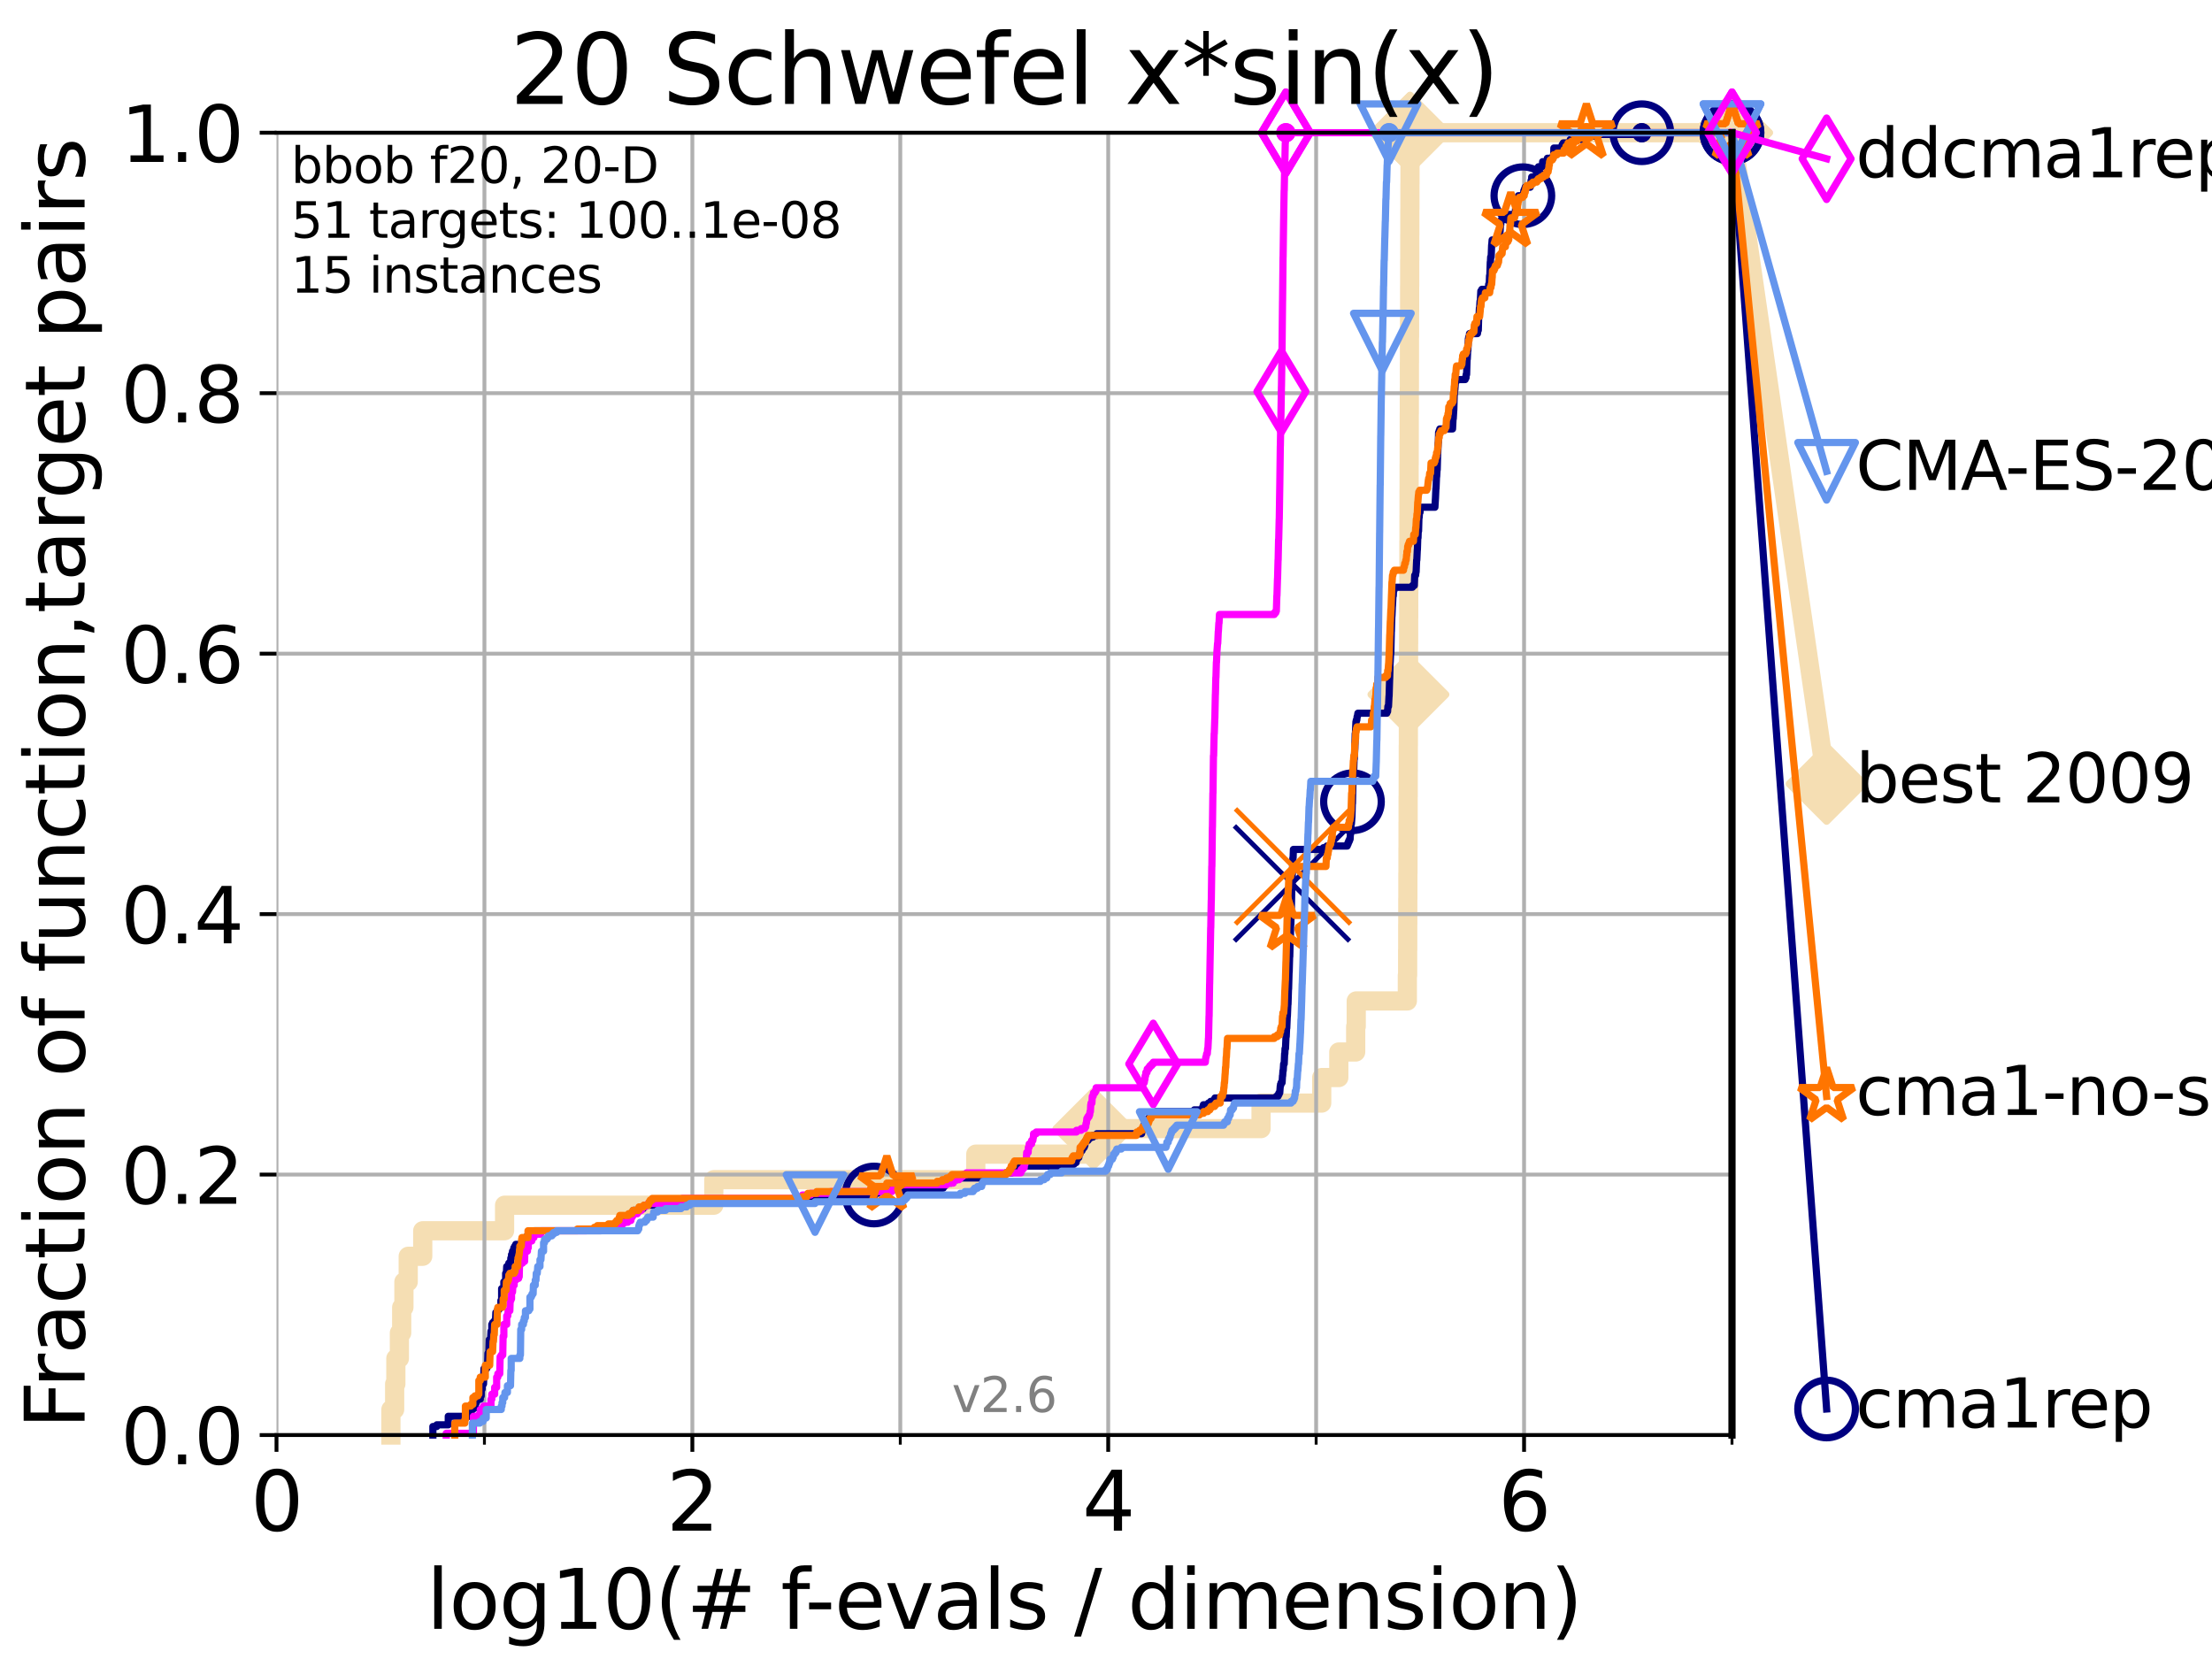 <?xml version="1.0" encoding="utf-8" standalone="no"?>
<!DOCTYPE svg PUBLIC "-//W3C//DTD SVG 1.1//EN"
  "http://www.w3.org/Graphics/SVG/1.1/DTD/svg11.dtd">
<svg xmlns:xlink="http://www.w3.org/1999/xlink" width="460.8pt" height="345.6pt" viewBox="0 0 460.8 345.6" xmlns="http://www.w3.org/2000/svg" version="1.1">
 <defs>
  <style type="text/css">*{stroke-linejoin: round; stroke-linecap: butt}</style>
 </defs>
 <g id="figure_1">
  <g id="patch_1">
   <path d="M 0 345.6 
L 460.8 345.6 
L 460.8 0 
L 0 0 
z
" style="fill: #ffffff"/>
  </g>
  <g id="axes_1">
   <g id="patch_2">
    <path d="M 57.6 298.944 
L 360.806 298.944 
L 360.806 27.648 
L 57.6 27.648 
z
" style="fill: #ffffff"/>
   </g>
   <g id="line2d_1">
    <path d="M 81.433 298.944 
L 81.433 293.624 
L 82.212 293.624 
L 82.212 288.305 
L 82.464 288.305 
L 82.464 282.985 
L 83.202 282.985 
L 83.202 277.666 
L 83.678 277.666 
L 83.678 272.346 
L 84.143 272.346 
L 84.143 267.027 
L 85.039 267.027 
L 85.039 261.707 
L 88.063 261.707 
L 88.063 256.388 
L 105.113 256.388 
L 105.113 251.068 
L 148.697 251.068 
L 148.697 245.749 
L 203.275 245.749 
L 203.275 240.429 
L 227.78 240.429 
L 227.78 235.11 
L 262.701 235.11 
L 262.701 229.79 
L 275.335 229.79 
L 275.335 224.471 
L 278.898 224.471 
L 278.898 219.151 
L 282.414 219.151 
L 282.414 213.832 
L 282.528 213.832 
L 282.528 208.512 
L 293.177 208.512 
L 293.177 203.192 
L 293.235 203.192 
L 293.235 197.873 
L 293.255 197.873 
L 293.255 192.553 
L 293.269 192.553 
L 293.269 187.234 
L 293.287 187.234 
L 293.287 181.914 
L 293.306 181.914 
L 293.306 176.595 
L 293.321 176.595 
L 293.321 171.275 
L 293.336 171.275 
L 293.336 165.956 
L 293.353 165.956 
L 293.353 160.636 
L 293.369 160.636 
L 293.369 155.317 
L 293.386 155.317 
L 293.386 149.997 
L 293.401 149.997 
L 293.401 144.678 
L 293.421 144.678 
L 293.421 139.358 
L 293.433 139.358 
L 293.433 134.039 
L 293.449 134.039 
L 293.449 128.719 
L 293.463 128.719 
L 293.463 123.4 
L 293.48 123.4 
L 293.48 118.08 
L 293.494 118.08 
L 293.494 112.76 
L 293.514 112.76 
L 293.514 107.441 
L 293.528 107.441 
L 293.528 102.121 
L 293.544 102.121 
L 293.544 96.802 
L 293.56 96.802 
L 293.56 91.482 
L 293.573 91.482 
L 293.573 86.163 
L 293.588 86.163 
L 293.588 80.843 
L 293.603 80.843 
L 293.603 75.524 
L 293.616 75.524 
L 293.616 70.204 
L 293.636 70.204 
L 293.636 64.885 
L 293.651 64.885 
L 293.651 59.565 
L 293.665 59.565 
L 293.665 54.246 
L 293.681 54.246 
L 293.681 48.926 
L 293.696 48.926 
L 293.696 43.607 
L 293.714 43.607 
L 293.714 38.287 
L 293.727 38.287 
L 293.727 32.968 
L 293.743 32.968 
L 293.743 27.648 
L 360.806 27.648 
" style="fill: none; stroke: #f5deb3; stroke-width: 4; stroke-linecap: square"/>
   </g>
   <g id="line2d_2">
    <defs>
     <path id="m0449ac35a3" d="M -0 7.778 
L 7.778 0 
L 0 -7.778 
L -7.778 -0 
z
" style="stroke: #f5deb3; stroke-width: 1.5; stroke-linejoin: miter"/>
    </defs>
    <g>
     <use xlink:href="#m0449ac35a3" x="227.78" y="235.11" style="fill: #f5deb3; stroke: #f5deb3; stroke-width: 1.5; stroke-linejoin: miter"/>
     <use xlink:href="#m0449ac35a3" x="293.401" y="144.678" style="fill: #f5deb3; stroke: #f5deb3; stroke-width: 1.5; stroke-linejoin: miter"/>
     <use xlink:href="#m0449ac35a3" x="293.743" y="27.648" style="fill: #f5deb3; stroke: #f5deb3; stroke-width: 1.5; stroke-linejoin: miter"/>
     <use xlink:href="#m0449ac35a3" x="293.743" y="27.648" style="fill: #f5deb3; stroke: #f5deb3; stroke-width: 1.5; stroke-linejoin: miter"/>
     <use xlink:href="#m0449ac35a3" x="360.806" y="27.648" style="fill: #f5deb3; stroke: #f5deb3; stroke-width: 1.5; stroke-linejoin: miter"/>
    </g>
   </g>
   <g id="line2d_3">
    <path style="fill: none; stroke: #f5deb3; stroke-width: 4; stroke-linecap: square"/>
    <g/>
   </g>
   <g id="line2d_4">
    <path d="M 360.806 27.648 
L 380.515 163.296 
" style="fill: none; stroke: #f5deb3; stroke-width: 4; stroke-linecap: square"/>
    <g>
     <use xlink:href="#m0449ac35a3" x="360.806" y="27.648" style="fill: #f5deb3; stroke: #f5deb3; stroke-width: 1.5; stroke-linejoin: miter"/>
     <use xlink:href="#m0449ac35a3" x="380.515" y="163.296" style="fill: #f5deb3; stroke: #f5deb3; stroke-width: 1.5; stroke-linejoin: miter"/>
    </g>
   </g>
   <g id="matplotlib.axis_1">
    <g id="xtick_1">
     <g id="line2d_5">
      <path d="M 57.6 298.944 
L 57.6 27.648 
" clip-path="url(#p0fda23643a)" style="fill: none; stroke: #b0b0b0; stroke-width: 0.8; stroke-linecap: square"/>
     </g>
     <g id="line2d_6">
      <defs>
       <path id="md76768343b" d="M 0 0 
L 0 3.5 
" style="stroke: #000000; stroke-width: 0.8"/>
      </defs>
      <g>
       <use xlink:href="#md76768343b" x="57.6" y="298.944" style="stroke: #000000; stroke-width: 0.8"/>
      </g>
     </g>
     <g id="text_1">
      <!-- 0 -->
      <g transform="translate(52.192 318.861)scale(0.17 -0.17)">
       <defs>
        <path id="DejaVuSans-30" d="M 2034 4250 
Q 1547 4250 1301 3770 
Q 1056 3291 1056 2328 
Q 1056 1369 1301 889 
Q 1547 409 2034 409 
Q 2525 409 2770 889 
Q 3016 1369 3016 2328 
Q 3016 3291 2770 3770 
Q 2525 4250 2034 4250 
z
M 2034 4750 
Q 2819 4750 3233 4129 
Q 3647 3509 3647 2328 
Q 3647 1150 3233 529 
Q 2819 -91 2034 -91 
Q 1250 -91 836 529 
Q 422 1150 422 2328 
Q 422 3509 836 4129 
Q 1250 4750 2034 4750 
z
" transform="scale(0.016)"/>
       </defs>
       <use xlink:href="#DejaVuSans-30"/>
      </g>
     </g>
    </g>
    <g id="xtick_2">
     <g id="line2d_7">
      <path d="M 144.23 298.944 
L 144.23 27.648 
" clip-path="url(#p0fda23643a)" style="fill: none; stroke: #b0b0b0; stroke-width: 0.8; stroke-linecap: square"/>
     </g>
     <g id="line2d_8">
      <g>
       <use xlink:href="#md76768343b" x="144.23" y="298.944" style="stroke: #000000; stroke-width: 0.8"/>
      </g>
     </g>
     <g id="text_2">
      <!-- 2 -->
      <g transform="translate(138.822 318.861)scale(0.17 -0.17)">
       <defs>
        <path id="DejaVuSans-32" d="M 1228 531 
L 3431 531 
L 3431 0 
L 469 0 
L 469 531 
Q 828 903 1448 1529 
Q 2069 2156 2228 2338 
Q 2531 2678 2651 2914 
Q 2772 3150 2772 3378 
Q 2772 3750 2511 3984 
Q 2250 4219 1831 4219 
Q 1534 4219 1204 4116 
Q 875 4013 500 3803 
L 500 4441 
Q 881 4594 1212 4672 
Q 1544 4750 1819 4750 
Q 2544 4750 2975 4387 
Q 3406 4025 3406 3419 
Q 3406 3131 3298 2873 
Q 3191 2616 2906 2266 
Q 2828 2175 2409 1742 
Q 1991 1309 1228 531 
z
" transform="scale(0.016)"/>
       </defs>
       <use xlink:href="#DejaVuSans-32"/>
      </g>
     </g>
    </g>
    <g id="xtick_3">
     <g id="line2d_9">
      <path d="M 230.861 298.944 
L 230.861 27.648 
" clip-path="url(#p0fda23643a)" style="fill: none; stroke: #b0b0b0; stroke-width: 0.8; stroke-linecap: square"/>
     </g>
     <g id="line2d_10">
      <g>
       <use xlink:href="#md76768343b" x="230.861" y="298.944" style="stroke: #000000; stroke-width: 0.8"/>
      </g>
     </g>
     <g id="text_3">
      <!-- 4 -->
      <g transform="translate(225.453 318.861)scale(0.17 -0.17)">
       <defs>
        <path id="DejaVuSans-34" d="M 2419 4116 
L 825 1625 
L 2419 1625 
L 2419 4116 
z
M 2253 4666 
L 3047 4666 
L 3047 1625 
L 3713 1625 
L 3713 1100 
L 3047 1100 
L 3047 0 
L 2419 0 
L 2419 1100 
L 313 1100 
L 313 1709 
L 2253 4666 
z
" transform="scale(0.016)"/>
       </defs>
       <use xlink:href="#DejaVuSans-34"/>
      </g>
     </g>
    </g>
    <g id="xtick_4">
     <g id="line2d_11">
      <path d="M 317.491 298.944 
L 317.491 27.648 
" clip-path="url(#p0fda23643a)" style="fill: none; stroke: #b0b0b0; stroke-width: 0.8; stroke-linecap: square"/>
     </g>
     <g id="line2d_12">
      <g>
       <use xlink:href="#md76768343b" x="317.491" y="298.944" style="stroke: #000000; stroke-width: 0.8"/>
      </g>
     </g>
     <g id="text_4">
      <!-- 6 -->
      <g transform="translate(312.083 318.861)scale(0.17 -0.17)">
       <defs>
        <path id="DejaVuSans-36" d="M 2113 2584 
Q 1688 2584 1439 2293 
Q 1191 2003 1191 1497 
Q 1191 994 1439 701 
Q 1688 409 2113 409 
Q 2538 409 2786 701 
Q 3034 994 3034 1497 
Q 3034 2003 2786 2293 
Q 2538 2584 2113 2584 
z
M 3366 4563 
L 3366 3988 
Q 3128 4100 2886 4159 
Q 2644 4219 2406 4219 
Q 1781 4219 1451 3797 
Q 1122 3375 1075 2522 
Q 1259 2794 1537 2939 
Q 1816 3084 2150 3084 
Q 2853 3084 3261 2657 
Q 3669 2231 3669 1497 
Q 3669 778 3244 343 
Q 2819 -91 2113 -91 
Q 1303 -91 875 529 
Q 447 1150 447 2328 
Q 447 3434 972 4092 
Q 1497 4750 2381 4750 
Q 2619 4750 2861 4703 
Q 3103 4656 3366 4563 
z
" transform="scale(0.016)"/>
       </defs>
       <use xlink:href="#DejaVuSans-36"/>
      </g>
     </g>
    </g>
    <g id="xtick_5">
     <g id="line2d_13">
      <path d="M 100.915 298.944 
L 100.915 27.648 
" clip-path="url(#p0fda23643a)" style="fill: none; stroke: #b0b0b0; stroke-width: 0.8; stroke-linecap: square"/>
     </g>
     <g id="line2d_14">
      <defs>
       <path id="mdca58a79b5" d="M 0 0 
L 0 2 
" style="stroke: #000000; stroke-width: 0.6"/>
      </defs>
      <g>
       <use xlink:href="#mdca58a79b5" x="100.915" y="298.944" style="stroke: #000000; stroke-width: 0.6"/>
      </g>
     </g>
    </g>
    <g id="xtick_6">
     <g id="line2d_15">
      <path d="M 187.546 298.944 
L 187.546 27.648 
" clip-path="url(#p0fda23643a)" style="fill: none; stroke: #b0b0b0; stroke-width: 0.8; stroke-linecap: square"/>
     </g>
     <g id="line2d_16">
      <g>
       <use xlink:href="#mdca58a79b5" x="187.546" y="298.944" style="stroke: #000000; stroke-width: 0.6"/>
      </g>
     </g>
    </g>
    <g id="xtick_7">
     <g id="line2d_17">
      <path d="M 274.176 298.944 
L 274.176 27.648 
" clip-path="url(#p0fda23643a)" style="fill: none; stroke: #b0b0b0; stroke-width: 0.8; stroke-linecap: square"/>
     </g>
     <g id="line2d_18">
      <g>
       <use xlink:href="#mdca58a79b5" x="274.176" y="298.944" style="stroke: #000000; stroke-width: 0.6"/>
      </g>
     </g>
    </g>
    <g id="xtick_8">
     <g id="line2d_19">
      <path d="M 360.806 298.944 
L 360.806 27.648 
" clip-path="url(#p0fda23643a)" style="fill: none; stroke: #b0b0b0; stroke-width: 0.8; stroke-linecap: square"/>
     </g>
     <g id="line2d_20">
      <g>
       <use xlink:href="#mdca58a79b5" x="360.806" y="298.944" style="stroke: #000000; stroke-width: 0.6"/>
      </g>
     </g>
    </g>
    <g id="text_5">
     <!-- log10(# f-evals / dimension) -->
     <g transform="translate(88.823 339.314)scale(0.17 -0.17)">
      <defs>
       <path id="DejaVuSans-6c" d="M 603 4863 
L 1178 4863 
L 1178 0 
L 603 0 
L 603 4863 
z
" transform="scale(0.016)"/>
       <path id="DejaVuSans-6f" d="M 1959 3097 
Q 1497 3097 1228 2736 
Q 959 2375 959 1747 
Q 959 1119 1226 758 
Q 1494 397 1959 397 
Q 2419 397 2687 759 
Q 2956 1122 2956 1747 
Q 2956 2369 2687 2733 
Q 2419 3097 1959 3097 
z
M 1959 3584 
Q 2709 3584 3137 3096 
Q 3566 2609 3566 1747 
Q 3566 888 3137 398 
Q 2709 -91 1959 -91 
Q 1206 -91 779 398 
Q 353 888 353 1747 
Q 353 2609 779 3096 
Q 1206 3584 1959 3584 
z
" transform="scale(0.016)"/>
       <path id="DejaVuSans-67" d="M 2906 1791 
Q 2906 2416 2648 2759 
Q 2391 3103 1925 3103 
Q 1463 3103 1205 2759 
Q 947 2416 947 1791 
Q 947 1169 1205 825 
Q 1463 481 1925 481 
Q 2391 481 2648 825 
Q 2906 1169 2906 1791 
z
M 3481 434 
Q 3481 -459 3084 -895 
Q 2688 -1331 1869 -1331 
Q 1566 -1331 1297 -1286 
Q 1028 -1241 775 -1147 
L 775 -588 
Q 1028 -725 1275 -790 
Q 1522 -856 1778 -856 
Q 2344 -856 2625 -561 
Q 2906 -266 2906 331 
L 2906 616 
Q 2728 306 2450 153 
Q 2172 0 1784 0 
Q 1141 0 747 490 
Q 353 981 353 1791 
Q 353 2603 747 3093 
Q 1141 3584 1784 3584 
Q 2172 3584 2450 3431 
Q 2728 3278 2906 2969 
L 2906 3500 
L 3481 3500 
L 3481 434 
z
" transform="scale(0.016)"/>
       <path id="DejaVuSans-31" d="M 794 531 
L 1825 531 
L 1825 4091 
L 703 3866 
L 703 4441 
L 1819 4666 
L 2450 4666 
L 2450 531 
L 3481 531 
L 3481 0 
L 794 0 
L 794 531 
z
" transform="scale(0.016)"/>
       <path id="DejaVuSans-28" d="M 1984 4856 
Q 1566 4138 1362 3434 
Q 1159 2731 1159 2009 
Q 1159 1288 1364 580 
Q 1569 -128 1984 -844 
L 1484 -844 
Q 1016 -109 783 600 
Q 550 1309 550 2009 
Q 550 2706 781 3412 
Q 1013 4119 1484 4856 
L 1984 4856 
z
" transform="scale(0.016)"/>
       <path id="DejaVuSans-23" d="M 3272 2816 
L 2363 2816 
L 2100 1772 
L 3016 1772 
L 3272 2816 
z
M 2803 4594 
L 2478 3297 
L 3391 3297 
L 3719 4594 
L 4219 4594 
L 3897 3297 
L 4872 3297 
L 4872 2816 
L 3775 2816 
L 3519 1772 
L 4513 1772 
L 4513 1294 
L 3397 1294 
L 3072 0 
L 2572 0 
L 2894 1294 
L 1978 1294 
L 1656 0 
L 1153 0 
L 1478 1294 
L 494 1294 
L 494 1772 
L 1594 1772 
L 1856 2816 
L 850 2816 
L 850 3297 
L 1978 3297 
L 2297 4594 
L 2803 4594 
z
" transform="scale(0.016)"/>
       <path id="DejaVuSans-20" transform="scale(0.016)"/>
       <path id="DejaVuSans-66" d="M 2375 4863 
L 2375 4384 
L 1825 4384 
Q 1516 4384 1395 4259 
Q 1275 4134 1275 3809 
L 1275 3500 
L 2222 3500 
L 2222 3053 
L 1275 3053 
L 1275 0 
L 697 0 
L 697 3053 
L 147 3053 
L 147 3500 
L 697 3500 
L 697 3744 
Q 697 4328 969 4595 
Q 1241 4863 1831 4863 
L 2375 4863 
z
" transform="scale(0.016)"/>
       <path id="DejaVuSans-2d" d="M 313 2009 
L 1997 2009 
L 1997 1497 
L 313 1497 
L 313 2009 
z
" transform="scale(0.016)"/>
       <path id="DejaVuSans-65" d="M 3597 1894 
L 3597 1613 
L 953 1613 
Q 991 1019 1311 708 
Q 1631 397 2203 397 
Q 2534 397 2845 478 
Q 3156 559 3463 722 
L 3463 178 
Q 3153 47 2828 -22 
Q 2503 -91 2169 -91 
Q 1331 -91 842 396 
Q 353 884 353 1716 
Q 353 2575 817 3079 
Q 1281 3584 2069 3584 
Q 2775 3584 3186 3129 
Q 3597 2675 3597 1894 
z
M 3022 2063 
Q 3016 2534 2758 2815 
Q 2500 3097 2075 3097 
Q 1594 3097 1305 2825 
Q 1016 2553 972 2059 
L 3022 2063 
z
" transform="scale(0.016)"/>
       <path id="DejaVuSans-76" d="M 191 3500 
L 800 3500 
L 1894 563 
L 2988 3500 
L 3597 3500 
L 2284 0 
L 1503 0 
L 191 3500 
z
" transform="scale(0.016)"/>
       <path id="DejaVuSans-61" d="M 2194 1759 
Q 1497 1759 1228 1600 
Q 959 1441 959 1056 
Q 959 750 1161 570 
Q 1363 391 1709 391 
Q 2188 391 2477 730 
Q 2766 1069 2766 1631 
L 2766 1759 
L 2194 1759 
z
M 3341 1997 
L 3341 0 
L 2766 0 
L 2766 531 
Q 2569 213 2275 61 
Q 1981 -91 1556 -91 
Q 1019 -91 701 211 
Q 384 513 384 1019 
Q 384 1609 779 1909 
Q 1175 2209 1959 2209 
L 2766 2209 
L 2766 2266 
Q 2766 2663 2505 2880 
Q 2244 3097 1772 3097 
Q 1472 3097 1187 3025 
Q 903 2953 641 2809 
L 641 3341 
Q 956 3463 1253 3523 
Q 1550 3584 1831 3584 
Q 2591 3584 2966 3190 
Q 3341 2797 3341 1997 
z
" transform="scale(0.016)"/>
       <path id="DejaVuSans-73" d="M 2834 3397 
L 2834 2853 
Q 2591 2978 2328 3040 
Q 2066 3103 1784 3103 
Q 1356 3103 1142 2972 
Q 928 2841 928 2578 
Q 928 2378 1081 2264 
Q 1234 2150 1697 2047 
L 1894 2003 
Q 2506 1872 2764 1633 
Q 3022 1394 3022 966 
Q 3022 478 2636 193 
Q 2250 -91 1575 -91 
Q 1294 -91 989 -36 
Q 684 19 347 128 
L 347 722 
Q 666 556 975 473 
Q 1284 391 1588 391 
Q 1994 391 2212 530 
Q 2431 669 2431 922 
Q 2431 1156 2273 1281 
Q 2116 1406 1581 1522 
L 1381 1569 
Q 847 1681 609 1914 
Q 372 2147 372 2553 
Q 372 3047 722 3315 
Q 1072 3584 1716 3584 
Q 2034 3584 2315 3537 
Q 2597 3491 2834 3397 
z
" transform="scale(0.016)"/>
       <path id="DejaVuSans-2f" d="M 1625 4666 
L 2156 4666 
L 531 -594 
L 0 -594 
L 1625 4666 
z
" transform="scale(0.016)"/>
       <path id="DejaVuSans-64" d="M 2906 2969 
L 2906 4863 
L 3481 4863 
L 3481 0 
L 2906 0 
L 2906 525 
Q 2725 213 2448 61 
Q 2172 -91 1784 -91 
Q 1150 -91 751 415 
Q 353 922 353 1747 
Q 353 2572 751 3078 
Q 1150 3584 1784 3584 
Q 2172 3584 2448 3432 
Q 2725 3281 2906 2969 
z
M 947 1747 
Q 947 1113 1208 752 
Q 1469 391 1925 391 
Q 2381 391 2643 752 
Q 2906 1113 2906 1747 
Q 2906 2381 2643 2742 
Q 2381 3103 1925 3103 
Q 1469 3103 1208 2742 
Q 947 2381 947 1747 
z
" transform="scale(0.016)"/>
       <path id="DejaVuSans-69" d="M 603 3500 
L 1178 3500 
L 1178 0 
L 603 0 
L 603 3500 
z
M 603 4863 
L 1178 4863 
L 1178 4134 
L 603 4134 
L 603 4863 
z
" transform="scale(0.016)"/>
       <path id="DejaVuSans-6d" d="M 3328 2828 
Q 3544 3216 3844 3400 
Q 4144 3584 4550 3584 
Q 5097 3584 5394 3201 
Q 5691 2819 5691 2113 
L 5691 0 
L 5113 0 
L 5113 2094 
Q 5113 2597 4934 2840 
Q 4756 3084 4391 3084 
Q 3944 3084 3684 2787 
Q 3425 2491 3425 1978 
L 3425 0 
L 2847 0 
L 2847 2094 
Q 2847 2600 2669 2842 
Q 2491 3084 2119 3084 
Q 1678 3084 1418 2786 
Q 1159 2488 1159 1978 
L 1159 0 
L 581 0 
L 581 3500 
L 1159 3500 
L 1159 2956 
Q 1356 3278 1631 3431 
Q 1906 3584 2284 3584 
Q 2666 3584 2933 3390 
Q 3200 3197 3328 2828 
z
" transform="scale(0.016)"/>
       <path id="DejaVuSans-6e" d="M 3513 2113 
L 3513 0 
L 2938 0 
L 2938 2094 
Q 2938 2591 2744 2837 
Q 2550 3084 2163 3084 
Q 1697 3084 1428 2787 
Q 1159 2491 1159 1978 
L 1159 0 
L 581 0 
L 581 3500 
L 1159 3500 
L 1159 2956 
Q 1366 3272 1645 3428 
Q 1925 3584 2291 3584 
Q 2894 3584 3203 3211 
Q 3513 2838 3513 2113 
z
" transform="scale(0.016)"/>
       <path id="DejaVuSans-29" d="M 513 4856 
L 1013 4856 
Q 1481 4119 1714 3412 
Q 1947 2706 1947 2009 
Q 1947 1309 1714 600 
Q 1481 -109 1013 -844 
L 513 -844 
Q 928 -128 1133 580 
Q 1338 1288 1338 2009 
Q 1338 2731 1133 3434 
Q 928 4138 513 4856 
z
" transform="scale(0.016)"/>
      </defs>
      <use xlink:href="#DejaVuSans-6c"/>
      <use xlink:href="#DejaVuSans-6f" x="27.783"/>
      <use xlink:href="#DejaVuSans-67" x="88.965"/>
      <use xlink:href="#DejaVuSans-31" x="152.441"/>
      <use xlink:href="#DejaVuSans-30" x="216.064"/>
      <use xlink:href="#DejaVuSans-28" x="279.688"/>
      <use xlink:href="#DejaVuSans-23" x="318.701"/>
      <use xlink:href="#DejaVuSans-20" x="402.49"/>
      <use xlink:href="#DejaVuSans-66" x="434.277"/>
      <use xlink:href="#DejaVuSans-2d" x="463.982"/>
      <use xlink:href="#DejaVuSans-65" x="500.066"/>
      <use xlink:href="#DejaVuSans-76" x="561.59"/>
      <use xlink:href="#DejaVuSans-61" x="620.77"/>
      <use xlink:href="#DejaVuSans-6c" x="682.049"/>
      <use xlink:href="#DejaVuSans-73" x="709.832"/>
      <use xlink:href="#DejaVuSans-20" x="761.932"/>
      <use xlink:href="#DejaVuSans-2f" x="793.719"/>
      <use xlink:href="#DejaVuSans-20" x="827.41"/>
      <use xlink:href="#DejaVuSans-64" x="859.197"/>
      <use xlink:href="#DejaVuSans-69" x="922.674"/>
      <use xlink:href="#DejaVuSans-6d" x="950.457"/>
      <use xlink:href="#DejaVuSans-65" x="1047.869"/>
      <use xlink:href="#DejaVuSans-6e" x="1109.393"/>
      <use xlink:href="#DejaVuSans-73" x="1172.771"/>
      <use xlink:href="#DejaVuSans-69" x="1224.871"/>
      <use xlink:href="#DejaVuSans-6f" x="1252.654"/>
      <use xlink:href="#DejaVuSans-6e" x="1313.836"/>
      <use xlink:href="#DejaVuSans-29" x="1377.215"/>
     </g>
    </g>
   </g>
   <g id="matplotlib.axis_2">
    <g id="ytick_1">
     <g id="line2d_21">
      <path d="M 57.6 298.944 
L 360.806 298.944 
" clip-path="url(#p0fda23643a)" style="fill: none; stroke: #b0b0b0; stroke-width: 0.8; stroke-linecap: square"/>
     </g>
     <g id="line2d_22">
      <defs>
       <path id="mba704305af" d="M 0 0 
L -3.5 0 
" style="stroke: #000000; stroke-width: 0.8"/>
      </defs>
      <g>
       <use xlink:href="#mba704305af" x="57.6" y="298.944" style="stroke: #000000; stroke-width: 0.8"/>
      </g>
     </g>
     <g id="text_6">
      <!-- 0.0 -->
      <g transform="translate(25.155 305.023)scale(0.16 -0.16)">
       <defs>
        <path id="DejaVuSans-2e" d="M 684 794 
L 1344 794 
L 1344 0 
L 684 0 
L 684 794 
z
" transform="scale(0.016)"/>
       </defs>
       <use xlink:href="#DejaVuSans-30"/>
       <use xlink:href="#DejaVuSans-2e" x="63.623"/>
       <use xlink:href="#DejaVuSans-30" x="95.41"/>
      </g>
     </g>
    </g>
    <g id="ytick_2">
     <g id="line2d_23">
      <path d="M 57.6 244.685 
L 360.806 244.685 
" clip-path="url(#p0fda23643a)" style="fill: none; stroke: #b0b0b0; stroke-width: 0.8; stroke-linecap: square"/>
     </g>
     <g id="line2d_24">
      <g>
       <use xlink:href="#mba704305af" x="57.6" y="244.685" style="stroke: #000000; stroke-width: 0.8"/>
      </g>
     </g>
     <g id="text_7">
      <!-- 0.2 -->
      <g transform="translate(25.155 250.764)scale(0.16 -0.16)">
       <use xlink:href="#DejaVuSans-30"/>
       <use xlink:href="#DejaVuSans-2e" x="63.623"/>
       <use xlink:href="#DejaVuSans-32" x="95.41"/>
      </g>
     </g>
    </g>
    <g id="ytick_3">
     <g id="line2d_25">
      <path d="M 57.6 190.426 
L 360.806 190.426 
" clip-path="url(#p0fda23643a)" style="fill: none; stroke: #b0b0b0; stroke-width: 0.8; stroke-linecap: square"/>
     </g>
     <g id="line2d_26">
      <g>
       <use xlink:href="#mba704305af" x="57.6" y="190.426" style="stroke: #000000; stroke-width: 0.8"/>
      </g>
     </g>
     <g id="text_8">
      <!-- 0.4 -->
      <g transform="translate(25.155 196.504)scale(0.16 -0.16)">
       <use xlink:href="#DejaVuSans-30"/>
       <use xlink:href="#DejaVuSans-2e" x="63.623"/>
       <use xlink:href="#DejaVuSans-34" x="95.41"/>
      </g>
     </g>
    </g>
    <g id="ytick_4">
     <g id="line2d_27">
      <path d="M 57.6 136.166 
L 360.806 136.166 
" clip-path="url(#p0fda23643a)" style="fill: none; stroke: #b0b0b0; stroke-width: 0.8; stroke-linecap: square"/>
     </g>
     <g id="line2d_28">
      <g>
       <use xlink:href="#mba704305af" x="57.6" y="136.166" style="stroke: #000000; stroke-width: 0.8"/>
      </g>
     </g>
     <g id="text_9">
      <!-- 0.6 -->
      <g transform="translate(25.155 142.245)scale(0.16 -0.16)">
       <use xlink:href="#DejaVuSans-30"/>
       <use xlink:href="#DejaVuSans-2e" x="63.623"/>
       <use xlink:href="#DejaVuSans-36" x="95.41"/>
      </g>
     </g>
    </g>
    <g id="ytick_5">
     <g id="line2d_29">
      <path d="M 57.6 81.907 
L 360.806 81.907 
" clip-path="url(#p0fda23643a)" style="fill: none; stroke: #b0b0b0; stroke-width: 0.8; stroke-linecap: square"/>
     </g>
     <g id="line2d_30">
      <g>
       <use xlink:href="#mba704305af" x="57.6" y="81.907" style="stroke: #000000; stroke-width: 0.8"/>
      </g>
     </g>
     <g id="text_10">
      <!-- 0.8 -->
      <g transform="translate(25.155 87.986)scale(0.16 -0.16)">
       <defs>
        <path id="DejaVuSans-38" d="M 2034 2216 
Q 1584 2216 1326 1975 
Q 1069 1734 1069 1313 
Q 1069 891 1326 650 
Q 1584 409 2034 409 
Q 2484 409 2743 651 
Q 3003 894 3003 1313 
Q 3003 1734 2745 1975 
Q 2488 2216 2034 2216 
z
M 1403 2484 
Q 997 2584 770 2862 
Q 544 3141 544 3541 
Q 544 4100 942 4425 
Q 1341 4750 2034 4750 
Q 2731 4750 3128 4425 
Q 3525 4100 3525 3541 
Q 3525 3141 3298 2862 
Q 3072 2584 2669 2484 
Q 3125 2378 3379 2068 
Q 3634 1759 3634 1313 
Q 3634 634 3220 271 
Q 2806 -91 2034 -91 
Q 1263 -91 848 271 
Q 434 634 434 1313 
Q 434 1759 690 2068 
Q 947 2378 1403 2484 
z
M 1172 3481 
Q 1172 3119 1398 2916 
Q 1625 2713 2034 2713 
Q 2441 2713 2670 2916 
Q 2900 3119 2900 3481 
Q 2900 3844 2670 4047 
Q 2441 4250 2034 4250 
Q 1625 4250 1398 4047 
Q 1172 3844 1172 3481 
z
" transform="scale(0.016)"/>
       </defs>
       <use xlink:href="#DejaVuSans-30"/>
       <use xlink:href="#DejaVuSans-2e" x="63.623"/>
       <use xlink:href="#DejaVuSans-38" x="95.41"/>
      </g>
     </g>
    </g>
    <g id="ytick_6">
     <g id="line2d_31">
      <path d="M 57.6 27.648 
L 360.806 27.648 
" clip-path="url(#p0fda23643a)" style="fill: none; stroke: #b0b0b0; stroke-width: 0.8; stroke-linecap: square"/>
     </g>
     <g id="line2d_32">
      <g>
       <use xlink:href="#mba704305af" x="57.6" y="27.648" style="stroke: #000000; stroke-width: 0.8"/>
      </g>
     </g>
     <g id="text_11">
      <!-- 1.0 -->
      <g transform="translate(25.155 33.727)scale(0.16 -0.16)">
       <use xlink:href="#DejaVuSans-31"/>
       <use xlink:href="#DejaVuSans-2e" x="63.623"/>
       <use xlink:href="#DejaVuSans-30" x="95.41"/>
      </g>
     </g>
    </g>
    <g id="text_12">
     <!-- Fraction of function,target pairs -->
     <g transform="translate(17.62 297.681)rotate(-90)scale(0.17 -0.17)">
      <defs>
       <path id="DejaVuSans-46" d="M 628 4666 
L 3309 4666 
L 3309 4134 
L 1259 4134 
L 1259 2759 
L 3109 2759 
L 3109 2228 
L 1259 2228 
L 1259 0 
L 628 0 
L 628 4666 
z
" transform="scale(0.016)"/>
       <path id="DejaVuSans-72" d="M 2631 2963 
Q 2534 3019 2420 3045 
Q 2306 3072 2169 3072 
Q 1681 3072 1420 2755 
Q 1159 2438 1159 1844 
L 1159 0 
L 581 0 
L 581 3500 
L 1159 3500 
L 1159 2956 
Q 1341 3275 1631 3429 
Q 1922 3584 2338 3584 
Q 2397 3584 2469 3576 
Q 2541 3569 2628 3553 
L 2631 2963 
z
" transform="scale(0.016)"/>
       <path id="DejaVuSans-63" d="M 3122 3366 
L 3122 2828 
Q 2878 2963 2633 3030 
Q 2388 3097 2138 3097 
Q 1578 3097 1268 2742 
Q 959 2388 959 1747 
Q 959 1106 1268 751 
Q 1578 397 2138 397 
Q 2388 397 2633 464 
Q 2878 531 3122 666 
L 3122 134 
Q 2881 22 2623 -34 
Q 2366 -91 2075 -91 
Q 1284 -91 818 406 
Q 353 903 353 1747 
Q 353 2603 823 3093 
Q 1294 3584 2113 3584 
Q 2378 3584 2631 3529 
Q 2884 3475 3122 3366 
z
" transform="scale(0.016)"/>
       <path id="DejaVuSans-74" d="M 1172 4494 
L 1172 3500 
L 2356 3500 
L 2356 3053 
L 1172 3053 
L 1172 1153 
Q 1172 725 1289 603 
Q 1406 481 1766 481 
L 2356 481 
L 2356 0 
L 1766 0 
Q 1100 0 847 248 
Q 594 497 594 1153 
L 594 3053 
L 172 3053 
L 172 3500 
L 594 3500 
L 594 4494 
L 1172 4494 
z
" transform="scale(0.016)"/>
       <path id="DejaVuSans-75" d="M 544 1381 
L 544 3500 
L 1119 3500 
L 1119 1403 
Q 1119 906 1312 657 
Q 1506 409 1894 409 
Q 2359 409 2629 706 
Q 2900 1003 2900 1516 
L 2900 3500 
L 3475 3500 
L 3475 0 
L 2900 0 
L 2900 538 
Q 2691 219 2414 64 
Q 2138 -91 1772 -91 
Q 1169 -91 856 284 
Q 544 659 544 1381 
z
M 1991 3584 
L 1991 3584 
z
" transform="scale(0.016)"/>
       <path id="DejaVuSans-2c" d="M 750 794 
L 1409 794 
L 1409 256 
L 897 -744 
L 494 -744 
L 750 256 
L 750 794 
z
" transform="scale(0.016)"/>
       <path id="DejaVuSans-70" d="M 1159 525 
L 1159 -1331 
L 581 -1331 
L 581 3500 
L 1159 3500 
L 1159 2969 
Q 1341 3281 1617 3432 
Q 1894 3584 2278 3584 
Q 2916 3584 3314 3078 
Q 3713 2572 3713 1747 
Q 3713 922 3314 415 
Q 2916 -91 2278 -91 
Q 1894 -91 1617 61 
Q 1341 213 1159 525 
z
M 3116 1747 
Q 3116 2381 2855 2742 
Q 2594 3103 2138 3103 
Q 1681 3103 1420 2742 
Q 1159 2381 1159 1747 
Q 1159 1113 1420 752 
Q 1681 391 2138 391 
Q 2594 391 2855 752 
Q 3116 1113 3116 1747 
z
" transform="scale(0.016)"/>
      </defs>
      <use xlink:href="#DejaVuSans-46"/>
      <use xlink:href="#DejaVuSans-72" x="50.27"/>
      <use xlink:href="#DejaVuSans-61" x="91.383"/>
      <use xlink:href="#DejaVuSans-63" x="152.662"/>
      <use xlink:href="#DejaVuSans-74" x="207.643"/>
      <use xlink:href="#DejaVuSans-69" x="246.852"/>
      <use xlink:href="#DejaVuSans-6f" x="274.635"/>
      <use xlink:href="#DejaVuSans-6e" x="335.816"/>
      <use xlink:href="#DejaVuSans-20" x="399.195"/>
      <use xlink:href="#DejaVuSans-6f" x="430.982"/>
      <use xlink:href="#DejaVuSans-66" x="492.164"/>
      <use xlink:href="#DejaVuSans-20" x="527.369"/>
      <use xlink:href="#DejaVuSans-66" x="559.156"/>
      <use xlink:href="#DejaVuSans-75" x="594.361"/>
      <use xlink:href="#DejaVuSans-6e" x="657.74"/>
      <use xlink:href="#DejaVuSans-63" x="721.119"/>
      <use xlink:href="#DejaVuSans-74" x="776.1"/>
      <use xlink:href="#DejaVuSans-69" x="815.309"/>
      <use xlink:href="#DejaVuSans-6f" x="843.092"/>
      <use xlink:href="#DejaVuSans-6e" x="904.273"/>
      <use xlink:href="#DejaVuSans-2c" x="967.652"/>
      <use xlink:href="#DejaVuSans-74" x="999.439"/>
      <use xlink:href="#DejaVuSans-61" x="1038.648"/>
      <use xlink:href="#DejaVuSans-72" x="1099.928"/>
      <use xlink:href="#DejaVuSans-67" x="1139.291"/>
      <use xlink:href="#DejaVuSans-65" x="1202.768"/>
      <use xlink:href="#DejaVuSans-74" x="1264.291"/>
      <use xlink:href="#DejaVuSans-20" x="1303.5"/>
      <use xlink:href="#DejaVuSans-70" x="1335.287"/>
      <use xlink:href="#DejaVuSans-61" x="1398.764"/>
      <use xlink:href="#DejaVuSans-69" x="1460.043"/>
      <use xlink:href="#DejaVuSans-72" x="1487.826"/>
      <use xlink:href="#DejaVuSans-73" x="1528.939"/>
     </g>
    </g>
   </g>
   <g id="line2d_33">
    <defs>
     <path id="m93f2c8e64a" d="M 0 1.5 
C 0.398 1.5 0.779 1.342 1.061 1.061 
C 1.342 0.779 1.5 0.398 1.5 0 
C 1.5 -0.398 1.342 -0.779 1.061 -1.061 
C 0.779 -1.342 0.398 -1.5 0 -1.5 
C -0.398 -1.5 -0.779 -1.342 -1.061 -1.061 
C -1.342 -0.779 -1.5 -0.398 -1.5 0 
C -1.5 0.398 -1.342 0.779 -1.061 1.061 
C -0.779 1.342 -0.398 1.5 0 1.5 
z
" style="stroke: #f5deb3"/>
    </defs>
    <g>
     <use xlink:href="#m93f2c8e64a" x="293.743" y="27.648" style="fill: #f5deb3; stroke: #f5deb3"/>
     <use xlink:href="#m93f2c8e64a" x="293.743" y="27.648" style="fill: #f5deb3; stroke: #f5deb3"/>
    </g>
   </g>
   <g id="line2d_34">
    <defs>
     <path id="m833627fe80" d="M 0 1.5 
C 0.398 1.5 0.779 1.342 1.061 1.061 
C 1.342 0.779 1.5 0.398 1.5 0 
C 1.5 -0.398 1.342 -0.779 1.061 -1.061 
C 0.779 -1.342 0.398 -1.5 0 -1.5 
C -0.398 -1.5 -0.779 -1.342 -1.061 -1.061 
C -1.342 -0.779 -1.5 -0.398 -1.5 0 
C -1.5 0.398 -1.342 0.779 -1.061 1.061 
C -0.779 1.342 -0.398 1.5 0 1.5 
z
" style="stroke: #000080"/>
    </defs>
    <g>
     <use xlink:href="#m833627fe80" x="342.016" y="27.648" style="fill: #000080; stroke: #000080"/>
     <use xlink:href="#m833627fe80" x="342.016" y="27.648" style="fill: #000080; stroke: #000080"/>
    </g>
   </g>
   <g id="line2d_35">
    <path d="M 90.175 298.944 
L 90.175 297.171 
L 90.99 297.171 
L 90.99 296.816 
L 93.382 296.816 
L 93.382 295.043 
L 98.078 295.043 
L 98.078 293.624 
L 98.51 293.624 
L 98.51 293.27 
L 99.037 293.27 
L 99.037 292.206 
L 99.244 292.206 
L 99.244 291.497 
L 100.049 291.497 
L 100.049 290.787 
L 100.245 290.787 
L 100.245 289.369 
L 100.439 289.369 
L 100.439 288.305 
L 100.726 288.305 
L 100.821 285.113 
L 101.38 285.113 
L 101.38 284.759 
L 101.562 284.759 
L 101.653 281.922 
L 101.833 281.922 
L 101.922 279.084 
L 102.188 279.084 
L 102.276 277.311 
L 102.45 277.311 
L 102.45 275.893 
L 102.622 275.893 
L 102.622 275.538 
L 102.963 275.538 
L 102.963 275.183 
L 103.214 275.183 
L 103.297 273.41 
L 103.626 273.41 
L 103.707 272.701 
L 104.029 272.701 
L 104.029 272.346 
L 104.345 272.346 
L 104.345 270.928 
L 104.501 270.928 
L 104.501 268.445 
L 104.962 268.445 
L 104.962 267.027 
L 105.337 267.027 
L 105.337 265.254 
L 105.485 265.254 
L 105.559 263.835 
L 105.995 263.835 
L 105.995 263.126 
L 106.35 263.126 
L 106.421 262.062 
L 106.561 262.062 
L 106.561 261.353 
L 106.699 261.353 
L 106.768 260.643 
L 106.974 260.643 
L 107.042 259.934 
L 107.245 259.934 
L 107.245 259.579 
L 107.445 259.579 
L 107.445 259.225 
L 108.73 259.225 
L 108.73 258.87 
L 108.854 258.87 
L 108.854 258.516 
L 109.401 258.516 
L 109.401 258.161 
L 109.815 258.161 
L 109.815 257.452 
L 110.449 257.452 
L 110.449 256.742 
L 111.335 256.742 
L 111.335 256.388 
L 125.168 256.388 
L 125.168 256.033 
L 127.709 256.033 
L 127.709 255.678 
L 128.222 255.678 
L 128.222 255.324 
L 128.744 255.324 
L 128.786 254.26 
L 129.458 254.26 
L 129.458 253.905 
L 130.734 253.905 
L 130.734 253.551 
L 131.135 253.551 
L 131.135 253.196 
L 131.378 253.196 
L 131.378 252.841 
L 131.692 252.841 
L 131.692 252.487 
L 131.965 252.487 
L 131.965 252.132 
L 133.373 252.132 
L 133.373 251.778 
L 133.999 251.778 
L 133.999 251.423 
L 134.305 251.423 
L 134.305 251.068 
L 136.598 251.068 
L 136.598 250.714 
L 139.228 250.714 
L 139.228 250.359 
L 140.021 250.359 
L 140.021 250.004 
L 167.422 250.004 
L 167.422 249.65 
L 167.73 249.65 
L 167.73 249.295 
L 182.072 249.295 
L 182.072 248.94 
L 182.21 248.94 
L 182.21 248.586 
L 182.858 248.586 
L 182.858 248.231 
L 183.495 248.231 
L 183.495 247.877 
L 195.873 247.877 
L 195.873 247.522 
L 196.477 247.522 
L 196.477 247.167 
L 196.746 247.167 
L 196.746 246.813 
L 196.992 246.813 
L 196.992 246.458 
L 198.17 246.458 
L 198.237 245.749 
L 199.368 245.749 
L 199.368 245.394 
L 209.078 245.394 
L 209.078 245.039 
L 209.197 245.039 
L 209.197 244.685 
L 209.474 244.685 
L 209.474 244.33 
L 210.764 244.33 
L 210.764 243.976 
L 211.467 243.976 
L 211.541 243.266 
L 211.589 243.266 
L 211.589 242.912 
L 221.746 242.912 
L 221.746 242.557 
L 223.704 242.557 
L 223.704 242.202 
L 224.166 242.202 
L 224.262 241.493 
L 224.425 241.493 
L 224.425 241.138 
L 224.734 241.138 
L 224.818 240.429 
L 224.96 240.429 
L 225.025 239.72 
L 225.398 239.72 
L 225.398 239.365 
L 225.591 239.365 
L 225.591 239.011 
L 225.867 239.011 
L 225.867 238.656 
L 225.998 238.656 
L 226.064 237.947 
L 226.168 237.947 
L 226.168 237.592 
L 226.634 237.592 
L 226.634 237.237 
L 226.954 237.237 
L 226.954 236.883 
L 227.672 236.883 
L 227.672 236.528 
L 228.487 236.528 
L 228.487 236.174 
L 237.821 236.174 
L 237.908 235.464 
L 237.983 235.464 
L 237.983 235.11 
L 238.149 235.11 
L 238.149 234.755 
L 238.279 234.755 
L 238.279 234.4 
L 238.572 234.4 
L 238.661 233.691 
L 239.137 233.691 
L 239.208 232.982 
L 239.5 232.982 
L 239.579 232.273 
L 240.428 232.273 
L 240.428 231.918 
L 240.772 231.918 
L 240.772 231.563 
L 248.783 231.563 
L 248.783 231.209 
L 250.545 231.209 
L 250.571 230.499 
L 250.68 230.499 
L 250.68 230.145 
L 251.72 230.145 
L 251.72 229.79 
L 252.194 229.79 
L 252.194 229.435 
L 252.886 229.435 
L 252.886 229.081 
L 253.099 229.081 
L 253.099 228.726 
L 265.904 228.726 
L 265.904 228.372 
L 266.247 228.372 
L 266.247 228.017 
L 266.433 228.017 
L 266.433 227.662 
L 266.596 227.662 
L 266.701 226.244 
L 266.755 226.244 
L 266.755 225.889 
L 266.875 225.889 
L 266.875 225.534 
L 267.082 225.534 
L 267.167 224.116 
L 267.196 224.116 
L 267.263 223.052 
L 267.316 223.052 
L 267.404 221.634 
L 267.524 221.634 
L 267.612 219.506 
L 267.656 219.506 
L 267.697 218.442 
L 267.789 218.442 
L 267.898 215.959 
L 267.941 215.959 
L 268.019 214.186 
L 268.055 214.186 
L 268.164 211.704 
L 268.183 211.704 
L 268.288 209.221 
L 268.312 209.221 
L 268.416 206.03 
L 268.437 206.03 
L 268.536 202.483 
L 268.558 202.483 
L 268.651 199.291 
L 268.678 199.291 
L 268.763 196.1 
L 268.793 196.1 
L 268.87 192.553 
L 268.908 192.553 
L 268.989 189.007 
L 269.024 189.007 
L 269.105 184.751 
L 269.138 184.751 
L 269.239 181.205 
L 269.25 181.205 
L 269.328 178.723 
L 269.375 178.723 
L 269.44 176.949 
L 275.681 176.949 
L 275.681 176.595 
L 276.4 176.595 
L 276.4 176.24 
L 280.651 176.24 
L 280.651 175.886 
L 280.811 175.886 
L 280.811 175.531 
L 280.957 175.531 
L 280.957 175.176 
L 281.121 175.176 
L 281.121 174.822 
L 281.249 174.822 
L 281.308 173.758 
L 281.362 173.758 
L 281.45 171.63 
L 281.519 171.63 
L 281.629 170.211 
L 281.632 170.211 
L 281.716 167.374 
L 281.743 167.374 
L 281.85 162.764 
L 281.862 162.764 
L 281.907 161.346 
L 281.978 161.346 
L 282.083 158.154 
L 282.121 158.154 
L 282.231 156.026 
L 282.237 156.026 
L 282.315 152.834 
L 282.358 152.834 
L 282.466 150.352 
L 282.541 150.352 
L 282.541 149.997 
L 282.652 149.997 
L 282.713 149.288 
L 282.768 149.288 
L 282.872 148.579 
L 288.889 148.579 
L 288.889 148.224 
L 289.058 148.224 
L 289.125 147.16 
L 289.249 147.16 
L 289.357 145.032 
L 289.375 145.032 
L 289.482 141.486 
L 289.492 141.486 
L 289.588 137.94 
L 289.604 137.94 
L 289.691 136.166 
L 289.736 136.166 
L 289.837 131.556 
L 289.848 131.556 
L 289.95 128.364 
L 289.967 128.364 
L 290.066 126.237 
L 290.08 126.237 
L 290.18 124.109 
L 290.25 124.109 
L 290.288 123.045 
L 290.381 123.045 
L 290.439 122.336 
L 294.233 122.336 
L 294.233 121.981 
L 294.623 121.981 
L 294.711 119.853 
L 294.887 119.853 
L 294.97 119.144 
L 295.001 119.144 
L 295.112 116.661 
L 295.149 116.661 
L 295.248 114.534 
L 295.267 114.534 
L 295.347 112.051 
L 295.397 112.051 
L 295.444 110.633 
L 295.512 110.633 
L 295.591 107.796 
L 295.639 107.796 
L 295.702 106.732 
L 295.82 106.732 
L 295.882 105.668 
L 298.918 105.668 
L 299.025 103.895 
L 299.029 103.895 
L 299.124 101.767 
L 299.151 101.767 
L 299.252 99.284 
L 299.281 99.284 
L 299.36 97.866 
L 299.395 97.866 
L 299.495 94.319 
L 299.514 94.319 
L 299.609 92.192 
L 299.635 92.192 
L 299.686 90.064 
L 299.81 90.064 
L 299.81 89.709 
L 299.938 89.709 
L 299.938 89.355 
L 302.59 89.355 
L 302.697 87.227 
L 302.738 87.227 
L 302.842 85.454 
L 302.853 85.454 
L 302.947 82.262 
L 302.964 82.262 
L 303.052 81.198 
L 303.078 81.198 
L 303.178 79.779 
L 303.19 79.779 
L 303.19 79.425 
L 303.406 79.425 
L 303.406 79.07 
L 305.219 79.07 
L 305.219 78.715 
L 305.394 78.715 
L 305.431 78.006 
L 305.52 78.006 
L 305.618 74.814 
L 305.658 74.814 
L 305.745 73.041 
L 305.782 73.041 
L 305.89 70.559 
L 305.954 70.559 
L 305.954 70.204 
L 306.098 70.204 
L 306.123 69.495 
L 307.776 69.495 
L 307.884 68.786 
L 307.958 68.786 
L 308.04 65.949 
L 308.101 65.949 
L 308.186 64.175 
L 308.225 64.175 
L 308.318 62.757 
L 308.374 62.757 
L 308.484 60.629 
L 308.694 60.629 
L 308.694 60.274 
L 310.039 60.274 
L 310.123 59.211 
L 310.232 59.211 
L 310.3 57.437 
L 310.356 57.437 
L 310.453 54.6 
L 310.481 54.6 
L 310.534 53.536 
L 310.64 53.536 
L 310.734 51.054 
L 310.752 51.054 
L 310.838 49.99 
L 312.211 49.99 
L 312.211 49.635 
L 312.382 49.635 
L 312.468 48.217 
L 312.496 48.217 
L 312.583 46.798 
L 312.641 46.798 
L 312.645 46.089 
L 312.757 46.089 
L 312.757 45.734 
L 314.349 45.734 
L 314.36 45.025 
L 314.483 45.025 
L 314.483 44.67 
L 315.686 44.67 
L 315.7 43.607 
L 315.846 43.607 
L 315.905 42.543 
L 315.962 42.543 
L 315.984 41.833 
L 316.233 41.833 
L 316.3 40.77 
L 317.238 40.77 
L 317.238 40.415 
L 317.394 40.415 
L 317.446 39.706 
L 317.586 39.706 
L 317.586 39.351 
L 317.725 39.351 
L 317.725 38.996 
L 318.776 38.996 
L 318.851 38.287 
L 318.896 38.287 
L 318.953 37.578 
L 319.057 37.578 
L 319.082 36.869 
L 320.007 36.869 
L 320.058 36.159 
L 320.134 36.159 
L 320.159 35.45 
L 320.401 35.45 
L 320.486 34.741 
L 321.31 34.741 
L 321.362 33.677 
L 322.326 33.677 
L 322.343 32.968 
L 323.521 32.968 
L 323.598 32.258 
L 323.667 32.258 
L 323.701 30.84 
L 325.343 30.84 
L 325.426 30.13 
L 325.658 30.13 
L 325.658 29.776 
L 327.056 29.776 
L 327.12 29.067 
L 329.66 29.067 
L 329.66 28.712 
L 330.46 28.712 
L 330.46 28.357 
L 332.652 28.357 
L 332.652 28.003 
L 342.016 28.003 
L 342.016 27.648 
L 360.806 27.648 
L 360.806 27.648 
" style="fill: none; stroke: #000080; stroke-width: 1.5; stroke-linecap: square"/>
   </g>
   <g id="line2d_36">
    <defs>
     <path id="m42824efba6" d="M 0 6 
C 1.591 6 3.117 5.368 4.243 4.243 
C 5.368 3.117 6 1.591 6 0 
C 6 -1.591 5.368 -3.117 4.243 -4.243 
C 3.117 -5.368 1.591 -6 0 -6 
C -1.591 -6 -3.117 -5.368 -4.243 -4.243 
C -5.368 -3.117 -6 -1.591 -6 0 
C -6 1.591 -5.368 3.117 -4.243 4.243 
C -3.117 5.368 -1.591 6 0 6 
z
" style="stroke: #000080; stroke-width: 1.5"/>
    </defs>
    <g>
     <use xlink:href="#m42824efba6" x="182.072" y="248.94" style="fill-opacity: 0; stroke: #000080; stroke-width: 1.5"/>
     <use xlink:href="#m42824efba6" x="281.743" y="167.02" style="fill-opacity: 0; stroke: #000080; stroke-width: 1.5"/>
     <use xlink:href="#m42824efba6" x="317.238" y="40.77" style="fill-opacity: 0; stroke: #000080; stroke-width: 1.5"/>
     <use xlink:href="#m42824efba6" x="342.016" y="27.648" style="fill-opacity: 0; stroke: #000080; stroke-width: 1.5"/>
     <use xlink:href="#m42824efba6" x="360.806" y="27.648" style="fill-opacity: 0; stroke: #000080; stroke-width: 1.5"/>
    </g>
   </g>
   <g id="line2d_37">
    <path style="fill: none; stroke: #000080; stroke-width: 1.5; stroke-linecap: square"/>
    <g/>
   </g>
   <g id="line2d_38">
    <path d="M 269.146 184.042 
" clip-path="url(#p0fda23643a)" style="fill: none; stroke: #000080; stroke-width: 1.5; stroke-linecap: square"/>
    <defs>
     <path id="m9a3c2bba52" d="M -12 12 
L 12 -12 
M -12 -12 
L 12 12 
" style="stroke: #000080"/>
    </defs>
    <g clip-path="url(#p0fda23643a)">
     <use xlink:href="#m9a3c2bba52" x="269.146" y="184.042" style="fill: #000080; stroke: #000080"/>
    </g>
   </g>
   <g id="line2d_39">
    <defs>
     <path id="m12d92af67e" d="M 0 1.5 
C 0.398 1.5 0.779 1.342 1.061 1.061 
C 1.342 0.779 1.5 0.398 1.5 0 
C 1.5 -0.398 1.342 -0.779 1.061 -1.061 
C 0.779 -1.342 0.398 -1.5 0 -1.5 
C -0.398 -1.5 -0.779 -1.342 -1.061 -1.061 
C -1.342 -0.779 -1.5 -0.398 -1.5 0 
C -1.5 0.398 -1.342 0.779 -1.061 1.061 
C -0.779 1.342 -0.398 1.5 0 1.5 
z
" style="stroke: #ff00ff"/>
    </defs>
    <g>
     <use xlink:href="#m12d92af67e" x="267.866" y="27.648" style="fill: #ff00ff; stroke: #ff00ff"/>
     <use xlink:href="#m12d92af67e" x="267.866" y="27.648" style="fill: #ff00ff; stroke: #ff00ff"/>
    </g>
   </g>
   <g id="line2d_40">
    <path d="M 92.956 298.944 
L 92.956 298.589 
L 98.617 298.589 
L 98.617 295.043 
L 99.751 295.043 
L 99.751 294.688 
L 100.049 294.688 
L 100.049 293.624 
L 100.535 293.624 
L 100.535 293.27 
L 100.726 293.27 
L 100.726 292.915 
L 102.276 292.915 
L 102.276 291.497 
L 102.45 291.497 
L 102.45 290.433 
L 103.047 290.433 
L 103.047 289.014 
L 103.462 289.014 
L 103.462 286.886 
L 103.707 286.886 
L 103.707 286.177 
L 104.108 286.177 
L 104.188 282.631 
L 104.423 282.631 
L 104.423 282.276 
L 104.733 282.276 
L 104.809 278.375 
L 104.962 278.375 
L 104.962 275.893 
L 105.559 275.893 
L 105.559 274.12 
L 105.778 274.12 
L 105.851 273.056 
L 106.209 273.056 
L 106.28 270.928 
L 106.421 270.928 
L 106.421 270.573 
L 106.561 270.573 
L 106.561 269.155 
L 106.768 269.155 
L 106.837 267.736 
L 107.11 267.736 
L 107.11 266.672 
L 107.445 266.672 
L 107.445 266.318 
L 108.034 266.318 
L 108.034 265.963 
L 108.163 265.963 
L 108.226 263.48 
L 108.417 263.48 
L 108.417 263.126 
L 108.854 263.126 
L 108.854 262.771 
L 109.28 262.771 
L 109.341 260.643 
L 109.874 260.643 
L 109.874 259.934 
L 110.048 259.934 
L 110.048 258.87 
L 110.164 258.87 
L 110.164 258.516 
L 110.786 258.516 
L 110.786 257.806 
L 111.226 257.806 
L 111.226 257.097 
L 112.64 257.097 
L 112.64 256.742 
L 112.79 256.742 
L 112.79 256.388 
L 122.138 256.388 
L 122.138 256.033 
L 127.889 256.033 
L 127.956 255.324 
L 129.251 255.324 
L 129.251 254.969 
L 129.826 254.969 
L 129.826 254.615 
L 130.792 254.615 
L 130.792 254.26 
L 131.434 254.26 
L 131.453 253.551 
L 131.711 253.551 
L 131.711 253.196 
L 131.929 253.196 
L 131.929 252.841 
L 132.778 252.841 
L 132.778 252.487 
L 133.052 252.487 
L 133.052 252.132 
L 133.623 252.132 
L 133.722 251.423 
L 134.353 251.423 
L 134.353 251.068 
L 135.009 251.068 
L 135.009 250.714 
L 138.655 250.714 
L 138.655 250.359 
L 141.029 250.359 
L 141.029 250.004 
L 142.165 250.004 
L 142.165 249.65 
L 166.69 249.65 
L 166.69 249.295 
L 167.168 249.295 
L 167.168 248.94 
L 168.87 248.94 
L 168.87 248.586 
L 173.042 248.586 
L 173.042 248.231 
L 185.801 248.231 
L 185.801 247.877 
L 186.446 247.877 
L 186.472 247.167 
L 186.954 247.167 
L 186.954 246.813 
L 197.175 246.813 
L 197.175 246.458 
L 198.583 246.458 
L 198.673 245.749 
L 199.788 245.749 
L 199.788 245.394 
L 200.166 245.394 
L 200.166 245.039 
L 200.605 245.039 
L 200.605 244.685 
L 201.33 244.685 
L 201.33 244.33 
L 212.672 244.33 
L 212.716 243.621 
L 213.076 243.621 
L 213.076 243.266 
L 213.369 243.266 
L 213.403 242.557 
L 213.505 242.557 
L 213.505 242.202 
L 213.641 242.202 
L 213.641 241.848 
L 213.784 241.848 
L 213.882 240.075 
L 214.189 240.075 
L 214.229 239.011 
L 214.383 239.011 
L 214.401 238.301 
L 214.895 238.301 
L 214.9 237.592 
L 215.16 237.592 
L 215.252 236.883 
L 215.296 236.883 
L 215.309 236.174 
L 215.859 236.174 
L 215.859 235.819 
L 224.249 235.819 
L 224.249 235.464 
L 225.223 235.464 
L 225.223 235.11 
L 225.975 235.11 
L 225.975 234.755 
L 226.181 234.755 
L 226.231 234.046 
L 226.31 234.046 
L 226.413 232.982 
L 226.61 232.982 
L 226.61 232.627 
L 226.859 232.627 
L 226.859 232.273 
L 226.997 232.273 
L 227.071 231.563 
L 227.151 231.563 
L 227.219 230.145 
L 227.283 230.145 
L 227.283 229.79 
L 227.467 229.79 
L 227.544 228.372 
L 227.725 228.372 
L 227.79 227.662 
L 228.108 227.662 
L 228.108 227.308 
L 228.312 227.308 
L 228.347 226.598 
L 237.984 226.598 
L 238.051 225.889 
L 238.122 225.889 
L 238.122 225.534 
L 238.369 225.534 
L 238.475 224.825 
L 238.517 224.825 
L 238.553 224.116 
L 238.651 224.116 
L 238.7 223.407 
L 238.943 223.407 
L 238.982 222.697 
L 239.301 222.697 
L 239.301 222.343 
L 239.559 222.343 
L 239.559 221.988 
L 239.925 221.988 
L 239.925 221.634 
L 240.245 221.634 
L 240.245 221.279 
L 251.092 221.279 
L 251.188 220.215 
L 251.257 220.215 
L 251.362 219.506 
L 251.502 219.506 
L 251.577 218.442 
L 251.633 218.442 
L 251.74 216.314 
L 251.758 216.314 
L 251.864 211.704 
L 251.879 211.704 
L 251.985 204.966 
L 251.994 204.966 
L 252.103 198.937 
L 252.106 198.937 
L 252.209 193.263 
L 252.226 193.263 
L 252.324 187.589 
L 252.338 187.589 
L 252.437 180.496 
L 252.457 180.496 
L 252.563 172.339 
L 252.575 172.339 
L 252.666 165.246 
L 252.686 165.246 
L 252.787 157.445 
L 252.822 157.445 
L 252.93 152.834 
L 252.958 152.834 
L 253.065 149.643 
L 253.078 149.643 
L 253.18 144.678 
L 253.192 144.678 
L 253.282 141.131 
L 253.305 141.131 
L 253.396 137.94 
L 253.421 137.94 
L 253.524 135.457 
L 253.533 135.457 
L 253.636 134.039 
L 253.676 134.039 
L 253.787 131.556 
L 253.809 131.556 
L 253.912 129.783 
L 253.949 129.783 
L 254.036 128.01 
L 265.459 128.01 
L 265.459 127.655 
L 265.757 127.655 
L 265.757 127.301 
L 265.889 127.301 
L 265.991 124.109 
L 266.014 124.109 
L 266.124 120.562 
L 266.139 120.562 
L 266.243 116.661 
L 266.261 116.661 
L 266.35 112.406 
L 266.38 112.406 
L 266.48 108.15 
L 266.493 108.15 
L 266.604 101.058 
L 266.605 101.058 
L 266.712 92.901 
L 266.721 92.901 
L 266.83 86.872 
L 266.836 86.872 
L 266.947 80.489 
L 266.953 80.489 
L 267.063 73.396 
L 267.067 73.396 
L 267.176 62.757 
L 267.181 62.757 
L 267.284 53.536 
L 267.295 53.536 
L 267.404 45.734 
L 267.406 45.734 
L 267.508 39.706 
L 267.527 39.706 
L 267.629 34.386 
L 267.65 34.386 
L 267.746 29.776 
L 267.77 29.776 
L 267.866 27.648 
L 360.806 27.648 
L 360.806 27.648 
" style="fill: none; stroke: #ff00ff; stroke-width: 1.5; stroke-linecap: square"/>
   </g>
   <g id="line2d_41">
    <defs>
     <path id="m9c06baa0db" d="M -0 8.485 
L 5.091 0 
L 0 -8.485 
L -5.091 -0 
z
" style="stroke: #ff00ff; stroke-width: 1.5; stroke-linejoin: miter"/>
    </defs>
    <g>
     <use xlink:href="#m9c06baa0db" x="240.245" y="221.634" style="fill-opacity: 0; stroke: #ff00ff; stroke-width: 1.5; stroke-linejoin: miter"/>
     <use xlink:href="#m9c06baa0db" x="266.936" y="81.553" style="fill-opacity: 0; stroke: #ff00ff; stroke-width: 1.5; stroke-linejoin: miter"/>
     <use xlink:href="#m9c06baa0db" x="267.866" y="27.648" style="fill-opacity: 0; stroke: #ff00ff; stroke-width: 1.5; stroke-linejoin: miter"/>
     <use xlink:href="#m9c06baa0db" x="267.866" y="27.648" style="fill-opacity: 0; stroke: #ff00ff; stroke-width: 1.5; stroke-linejoin: miter"/>
     <use xlink:href="#m9c06baa0db" x="360.806" y="27.648" style="fill-opacity: 0; stroke: #ff00ff; stroke-width: 1.5; stroke-linejoin: miter"/>
    </g>
   </g>
   <g id="line2d_42">
    <path style="fill: none; stroke: #ff00ff; stroke-width: 1.5; stroke-linecap: square"/>
    <g/>
   </g>
   <g id="line2d_43">
    <defs>
     <path id="m2ee726e009" d="M 0 1.5 
C 0.398 1.5 0.779 1.342 1.061 1.061 
C 1.342 0.779 1.5 0.398 1.5 0 
C 1.5 -0.398 1.342 -0.779 1.061 -1.061 
C 0.779 -1.342 0.398 -1.5 0 -1.5 
C -0.398 -1.5 -0.779 -1.342 -1.061 -1.061 
C -1.342 -0.779 -1.5 -0.398 -1.5 0 
C -1.5 0.398 -1.342 0.779 -1.061 1.061 
C -0.779 1.342 -0.398 1.5 0 1.5 
z
" style="stroke: #ff7500"/>
    </defs>
    <g>
     <use xlink:href="#m2ee726e009" x="330.48" y="27.648" style="fill: #ff7500; stroke: #ff7500"/>
     <use xlink:href="#m2ee726e009" x="330.48" y="27.648" style="fill: #ff7500; stroke: #ff7500"/>
    </g>
   </g>
   <g id="line2d_44">
    <path d="M 94.736 298.944 
L 94.736 296.462 
L 96.835 296.462 
L 96.835 295.752 
L 96.951 295.752 
L 96.951 292.915 
L 98.078 292.915 
L 98.078 292.561 
L 98.51 292.561 
L 98.51 291.142 
L 98.933 291.142 
L 98.933 290.787 
L 99.55 290.787 
L 99.55 290.433 
L 99.751 290.433 
L 99.751 287.596 
L 100.049 287.596 
L 100.049 286.886 
L 101.102 286.886 
L 101.102 284.404 
L 102.011 284.404 
L 102.1 281.567 
L 102.622 281.567 
L 102.708 279.439 
L 102.793 279.439 
L 102.878 278.021 
L 102.963 278.021 
L 103.047 275.893 
L 103.544 275.893 
L 103.626 272.701 
L 103.707 272.701 
L 103.707 272.346 
L 104.656 272.346 
L 104.656 271.992 
L 104.809 271.992 
L 104.809 270.573 
L 105.037 270.573 
L 105.037 268.8 
L 105.411 268.8 
L 105.485 267.027 
L 105.778 267.027 
L 105.778 266.672 
L 105.923 266.672 
L 105.995 265.608 
L 106.209 265.608 
L 106.209 265.254 
L 107.11 265.254 
L 107.11 264.899 
L 107.312 264.899 
L 107.312 263.835 
L 107.84 263.835 
L 107.905 262.062 
L 108.034 262.062 
L 108.098 261.353 
L 108.163 261.353 
L 108.226 260.289 
L 108.29 260.289 
L 108.29 259.579 
L 108.605 259.579 
L 108.668 258.161 
L 108.73 258.161 
L 108.73 257.806 
L 109.99 257.806 
L 109.99 256.388 
L 120.284 256.388 
L 120.284 256.033 
L 123.797 256.033 
L 123.797 255.678 
L 124.428 255.678 
L 124.428 255.324 
L 126.733 255.324 
L 126.733 254.969 
L 128.178 254.969 
L 128.178 254.615 
L 128.463 254.615 
L 128.463 254.26 
L 128.957 254.26 
L 128.999 253.551 
L 129.125 253.551 
L 129.125 253.196 
L 130.945 253.196 
L 130.945 252.841 
L 131.601 252.841 
L 131.601 252.487 
L 131.857 252.487 
L 131.857 252.132 
L 133.086 252.132 
L 133.12 251.423 
L 134.096 251.423 
L 134.096 251.068 
L 135.07 251.068 
L 135.07 250.714 
L 135.223 250.714 
L 135.223 250.359 
L 135.449 250.359 
L 135.449 250.004 
L 135.879 250.004 
L 135.879 249.65 
L 167.102 249.65 
L 167.102 249.295 
L 168.119 249.295 
L 168.119 248.94 
L 168.308 248.94 
L 168.308 248.586 
L 170.127 248.586 
L 170.127 248.231 
L 181.375 248.231 
L 181.376 247.522 
L 182.201 247.522 
L 182.201 247.167 
L 184.654 247.167 
L 184.743 246.458 
L 195.229 246.458 
L 195.229 246.103 
L 196.315 246.103 
L 196.315 245.749 
L 197.195 245.749 
L 197.195 245.394 
L 197.972 245.394 
L 197.972 245.039 
L 198.313 245.039 
L 198.313 244.685 
L 209.548 244.685 
L 209.548 244.33 
L 210.119 244.33 
L 210.119 243.976 
L 210.298 243.976 
L 210.298 243.621 
L 210.586 243.621 
L 210.638 242.912 
L 211.09 242.912 
L 211.103 242.202 
L 211.339 242.202 
L 211.339 241.848 
L 223.266 241.848 
L 223.341 241.138 
L 223.576 241.138 
L 223.576 240.784 
L 224.737 240.784 
L 224.737 240.429 
L 224.97 240.429 
L 225 239.011 
L 225.319 239.011 
L 225.319 238.656 
L 225.579 238.656 
L 225.579 238.301 
L 225.808 238.301 
L 225.808 237.947 
L 226.173 237.947 
L 226.173 237.592 
L 226.29 237.592 
L 226.29 237.237 
L 226.441 237.237 
L 226.441 236.883 
L 226.658 236.883 
L 226.658 236.528 
L 236.727 236.528 
L 236.797 235.819 
L 237.398 235.819 
L 237.398 235.464 
L 237.988 235.464 
L 238.037 234.755 
L 238.62 234.755 
L 238.642 234.046 
L 239.226 234.046 
L 239.226 233.691 
L 239.349 233.691 
L 239.349 233.336 
L 239.467 233.336 
L 239.467 232.982 
L 239.775 232.982 
L 239.775 232.627 
L 239.958 232.627 
L 239.958 232.273 
L 249.863 232.273 
L 249.863 231.918 
L 250.742 231.918 
L 250.742 231.563 
L 251.599 231.563 
L 251.599 231.209 
L 252.027 231.209 
L 252.027 230.854 
L 252.266 230.854 
L 252.266 230.499 
L 253.017 230.499 
L 253.017 230.145 
L 253.306 230.145 
L 253.306 229.79 
L 254.194 229.79 
L 254.3 228.372 
L 254.659 228.372 
L 254.736 227.662 
L 254.863 227.662 
L 254.941 226.598 
L 254.981 226.598 
L 255.051 225.534 
L 255.098 225.534 
L 255.208 223.761 
L 255.224 223.761 
L 255.3 222.343 
L 255.348 222.343 
L 255.445 220.215 
L 255.483 220.215 
L 255.564 218.442 
L 255.603 218.442 
L 255.685 216.669 
L 255.716 216.669 
L 255.716 216.314 
L 265.455 216.314 
L 265.455 215.959 
L 266.083 215.959 
L 266.083 215.605 
L 266.584 215.605 
L 266.663 214.895 
L 266.774 214.895 
L 266.805 214.186 
L 266.923 214.186 
L 266.923 213.832 
L 267.079 213.832 
L 267.166 211.704 
L 267.231 211.704 
L 267.244 210.994 
L 267.423 210.994 
L 267.528 209.576 
L 267.547 209.576 
L 267.65 206.384 
L 267.659 206.384 
L 267.759 204.256 
L 267.773 204.256 
L 267.883 200.355 
L 267.893 200.355 
L 268.004 196.1 
L 268.015 196.1 
L 268.123 191.49 
L 268.135 191.49 
L 268.242 188.298 
L 268.253 188.298 
L 268.36 185.106 
L 268.4 185.106 
L 268.489 182.624 
L 268.867 182.624 
L 268.93 181.914 
L 269.086 181.914 
L 269.086 181.56 
L 269.244 181.56 
L 269.326 180.496 
L 276.226 180.496 
L 276.297 178.723 
L 276.496 178.723 
L 276.529 178.013 
L 276.628 178.013 
L 276.71 177.304 
L 276.751 177.304 
L 276.825 176.595 
L 276.883 176.595 
L 276.883 176.24 
L 277.024 176.24 
L 277.024 175.886 
L 277.2 175.886 
L 277.282 175.176 
L 277.368 175.176 
L 277.386 174.467 
L 277.529 174.467 
L 277.578 173.048 
L 277.691 173.048 
L 277.691 172.694 
L 277.808 172.694 
L 277.808 172.339 
L 280.91 172.339 
L 280.919 171.63 
L 281.034 171.63 
L 281.061 170.921 
L 281.22 170.921 
L 281.305 170.211 
L 281.335 170.211 
L 281.442 168.793 
L 281.458 168.793 
L 281.565 165.246 
L 281.616 165.246 
L 281.693 162.409 
L 281.734 162.409 
L 281.813 160.282 
L 281.849 160.282 
L 281.932 158.508 
L 281.963 158.508 
L 282.022 157.445 
L 282.163 157.445 
L 282.226 154.962 
L 282.276 154.962 
L 282.363 153.898 
L 282.39 153.898 
L 282.435 152.48 
L 282.509 152.48 
L 282.578 151.77 
L 282.696 151.77 
L 282.696 151.416 
L 285.543 151.416 
L 285.543 151.061 
L 285.675 151.061 
L 285.723 149.997 
L 285.997 149.997 
L 286.096 148.579 
L 286.194 148.579 
L 286.275 147.16 
L 286.324 147.16 
L 286.425 145.742 
L 286.489 145.742 
L 286.558 145.032 
L 286.6 145.032 
L 286.687 143.259 
L 286.78 143.259 
L 286.793 142.55 
L 286.98 142.55 
L 287.032 141.131 
L 288.663 141.131 
L 288.663 140.777 
L 289.039 140.777 
L 289.075 139.713 
L 289.157 139.713 
L 289.264 138.294 
L 289.284 138.294 
L 289.395 135.812 
L 289.406 135.812 
L 289.507 132.265 
L 289.522 132.265 
L 289.623 129.428 
L 289.64 129.428 
L 289.741 126.946 
L 289.77 126.946 
L 289.879 123.754 
L 289.884 123.754 
L 289.968 121.272 
L 289.999 121.272 
L 290.085 119.853 
L 290.162 119.853 
L 290.244 119.144 
L 290.47 119.144 
L 290.47 118.789 
L 292.373 118.789 
L 292.468 118.08 
L 292.562 118.08 
L 292.634 117.371 
L 292.766 117.371 
L 292.863 116.661 
L 292.939 116.661 
L 293.021 115.598 
L 293.075 115.598 
L 293.081 114.888 
L 293.198 114.888 
L 293.248 113.824 
L 293.348 113.824 
L 293.348 113.47 
L 293.498 113.47 
L 293.498 113.115 
L 293.624 113.115 
L 293.624 112.76 
L 294.448 112.76 
L 294.511 111.342 
L 294.831 111.342 
L 294.911 109.923 
L 294.955 109.923 
L 295.047 108.15 
L 295.121 108.15 
L 295.177 107.086 
L 295.234 107.086 
L 295.344 104.604 
L 295.371 104.604 
L 295.476 103.185 
L 295.498 103.185 
L 295.562 102.476 
L 295.759 102.476 
L 295.759 102.121 
L 297.211 102.121 
L 297.211 101.767 
L 297.373 101.767 
L 297.478 100.703 
L 297.485 100.703 
L 297.554 99.994 
L 297.611 99.994 
L 297.611 99.639 
L 297.734 99.639 
L 297.822 98.575 
L 298.013 98.575 
L 298.113 96.447 
L 298.783 96.447 
L 298.783 96.093 
L 298.93 96.093 
L 299.011 95.383 
L 299.118 95.383 
L 299.118 95.029 
L 299.249 95.029 
L 299.261 94.319 
L 299.4 94.319 
L 299.503 93.256 
L 299.54 93.256 
L 299.65 91.837 
L 299.652 91.837 
L 299.722 91.128 
L 299.824 91.128 
L 299.824 90.418 
L 299.996 90.418 
L 299.996 90.064 
L 300.171 90.064 
L 300.171 89.709 
L 300.883 89.709 
L 300.883 89.355 
L 301.051 89.355 
L 301.051 89 
L 301.237 89 
L 301.326 87.227 
L 301.456 87.227 
L 301.456 86.872 
L 301.592 86.872 
L 301.642 86.163 
L 301.726 86.163 
L 301.806 84.744 
L 301.998 84.744 
L 302.097 84.035 
L 302.501 84.035 
L 302.501 83.68 
L 302.693 83.68 
L 302.779 81.907 
L 302.862 81.907 
L 302.936 80.489 
L 302.977 80.489 
L 303.041 79.07 
L 303.092 79.07 
L 303.147 78.006 
L 303.265 78.006 
L 303.368 76.588 
L 303.425 76.588 
L 303.425 76.233 
L 304.392 76.233 
L 304.392 75.878 
L 304.542 75.878 
L 304.613 74.814 
L 304.669 74.814 
L 304.688 74.105 
L 304.828 74.105 
L 304.828 73.751 
L 305.323 73.751 
L 305.323 73.396 
L 305.496 73.396 
L 305.53 72.687 
L 305.663 72.687 
L 305.757 71.977 
L 305.855 71.977 
L 305.934 70.914 
L 306.036 70.914 
L 306.137 69.85 
L 306.37 69.85 
L 306.37 69.495 
L 306.71 69.495 
L 306.71 69.14 
L 307.046 69.14 
L 307.119 67.722 
L 307.243 67.722 
L 307.243 67.367 
L 307.593 67.367 
L 307.678 65.949 
L 308.234 65.949 
L 308.344 64.885 
L 308.35 64.885 
L 308.425 63.821 
L 308.518 63.821 
L 308.576 62.757 
L 308.635 62.757 
L 308.635 62.402 
L 308.784 62.402 
L 308.784 62.048 
L 309.318 62.048 
L 309.429 60.984 
L 310.326 60.984 
L 310.437 59.92 
L 310.585 59.92 
L 310.668 59.211 
L 310.746 59.211 
L 310.834 57.792 
L 310.86 57.792 
L 310.906 56.373 
L 311.228 56.373 
L 311.228 56.019 
L 311.39 56.019 
L 311.39 55.664 
L 311.526 55.664 
L 311.526 55.31 
L 311.93 55.31 
L 311.93 54.955 
L 312.048 54.955 
L 312.048 54.6 
L 312.18 54.6 
L 312.28 53.182 
L 312.598 53.182 
L 312.598 52.827 
L 312.917 52.827 
L 313.003 51.763 
L 313.032 51.763 
L 313.032 51.409 
L 313.603 51.409 
L 313.633 50.699 
L 313.787 50.699 
L 313.787 50.345 
L 314.123 50.345 
L 314.123 49.99 
L 314.289 49.99 
L 314.374 48.926 
L 314.403 48.926 
L 314.495 47.862 
L 314.519 47.862 
L 314.565 46.798 
L 314.658 46.798 
L 314.738 45.38 
L 315.518 45.38 
L 315.628 44.67 
L 315.704 44.67 
L 315.704 44.316 
L 315.928 44.316 
L 315.928 43.961 
L 316.071 43.961 
L 316.173 42.543 
L 316.219 42.543 
L 316.287 41.833 
L 316.387 41.833 
L 316.466 41.124 
L 317.182 41.124 
L 317.182 40.77 
L 317.521 40.77 
L 317.595 40.06 
L 317.727 40.06 
L 317.814 39.351 
L 317.882 39.351 
L 317.882 38.996 
L 318.072 38.996 
L 318.072 38.642 
L 318.892 38.642 
L 318.892 38.287 
L 319.34 38.287 
L 319.34 37.932 
L 320.146 37.932 
L 320.146 37.578 
L 320.45 37.578 
L 320.45 37.223 
L 321.004 37.223 
L 321.004 36.869 
L 321.545 36.869 
L 321.545 36.514 
L 322.153 36.514 
L 322.214 35.805 
L 322.498 35.805 
L 322.603 35.095 
L 322.646 35.095 
L 322.694 34.386 
L 322.764 34.386 
L 322.802 33.677 
L 322.919 33.677 
L 322.919 33.322 
L 323.384 33.322 
L 323.384 32.968 
L 323.579 32.968 
L 323.643 32.258 
L 324.334 32.258 
L 324.334 31.904 
L 325.723 31.904 
L 325.804 31.194 
L 326.117 31.194 
L 326.207 30.485 
L 326.534 30.485 
L 326.534 30.13 
L 326.652 30.13 
L 326.652 29.776 
L 327.349 29.776 
L 327.349 29.421 
L 328.535 29.421 
L 328.535 29.067 
L 328.692 29.067 
L 328.692 28.712 
L 329.879 28.712 
L 329.879 28.357 
L 330.256 28.357 
L 330.256 28.003 
L 330.48 28.003 
L 330.48 27.648 
L 360.806 27.648 
L 360.806 27.648 
" style="fill: none; stroke: #ff7500; stroke-width: 1.5; stroke-linecap: square"/>
   </g>
   <g id="line2d_45">
    <defs>
     <path id="m7ee73a3e62" d="M 0 -6 
L -1.347 -1.854 
L -5.706 -1.854 
L -2.18 0.708 
L -3.527 4.854 
L -0 2.292 
L 3.527 4.854 
L 2.18 0.708 
L 5.706 -1.854 
L 1.347 -1.854 
z
" style="stroke: #ff7500; stroke-width: 1.5; stroke-linejoin: bevel"/>
    </defs>
    <g>
     <use xlink:href="#m7ee73a3e62" x="184.743" y="246.813" style="fill-opacity: 0; stroke: #ff7500; stroke-width: 1.5; stroke-linejoin: bevel"/>
     <use xlink:href="#m7ee73a3e62" x="268.122" y="192.553" style="fill-opacity: 0; stroke: #ff7500; stroke-width: 1.5; stroke-linejoin: bevel"/>
     <use xlink:href="#m7ee73a3e62" x="314.722" y="46.089" style="fill-opacity: 0; stroke: #ff7500; stroke-width: 1.5; stroke-linejoin: bevel"/>
     <use xlink:href="#m7ee73a3e62" x="330.48" y="27.648" style="fill-opacity: 0; stroke: #ff7500; stroke-width: 1.5; stroke-linejoin: bevel"/>
     <use xlink:href="#m7ee73a3e62" x="360.806" y="27.648" style="fill-opacity: 0; stroke: #ff7500; stroke-width: 1.5; stroke-linejoin: bevel"/>
    </g>
   </g>
   <g id="line2d_46">
    <path style="fill: none; stroke: #ff7500; stroke-width: 1.5; stroke-linecap: square"/>
    <g/>
   </g>
   <g id="line2d_47">
    <path d="M 269.36 180.496 
" clip-path="url(#p0fda23643a)" style="fill: none; stroke: #ff7500; stroke-width: 1.5; stroke-linecap: square"/>
    <defs>
     <path id="m226700c9f2" d="M -12 12 
L 12 -12 
M -12 -12 
L 12 12 
" style="stroke: #ff7500"/>
    </defs>
    <g clip-path="url(#p0fda23643a)">
     <use xlink:href="#m226700c9f2" x="269.36" y="180.496" style="fill: #ff7500; stroke: #ff7500"/>
    </g>
   </g>
   <g id="line2d_48">
    <defs>
     <path id="m972a41f9d1" d="M 0 1.5 
C 0.398 1.5 0.779 1.342 1.061 1.061 
C 1.342 0.779 1.5 0.398 1.5 0 
C 1.5 -0.398 1.342 -0.779 1.061 -1.061 
C 0.779 -1.342 0.398 -1.5 0 -1.5 
C -0.398 -1.5 -0.779 -1.342 -1.061 -1.061 
C -1.342 -0.779 -1.5 -0.398 -1.5 0 
C -1.5 0.398 -1.342 0.779 -1.061 1.061 
C -0.779 1.342 -0.398 1.5 0 1.5 
z
" style="stroke: #6495ed"/>
    </defs>
    <g>
     <use xlink:href="#m972a41f9d1" x="289.358" y="27.648" style="fill: #6495ed; stroke: #6495ed"/>
     <use xlink:href="#m972a41f9d1" x="289.358" y="27.648" style="fill: #6495ed; stroke: #6495ed"/>
    </g>
   </g>
   <g id="line2d_49">
    <path d="M 98.403 298.944 
L 98.403 296.462 
L 99.95 296.462 
L 99.95 296.107 
L 100.631 296.107 
L 100.631 295.398 
L 101.288 295.398 
L 101.288 293.624 
L 104.423 293.624 
L 104.423 292.915 
L 104.579 292.915 
L 104.579 292.206 
L 104.733 292.206 
L 104.733 291.142 
L 105.113 291.142 
L 105.188 290.078 
L 105.705 290.078 
L 105.705 288.66 
L 106.35 288.66 
L 106.421 285.468 
L 106.491 285.468 
L 106.491 282.985 
L 108.29 282.985 
L 108.29 282.276 
L 108.417 282.276 
L 108.48 276.957 
L 108.668 276.957 
L 108.668 275.893 
L 109.038 275.893 
L 109.038 275.183 
L 109.22 275.183 
L 109.22 274.474 
L 109.46 274.474 
L 109.46 273.056 
L 110.164 273.056 
L 110.164 272.701 
L 110.392 272.701 
L 110.392 270.219 
L 110.675 270.219 
L 110.675 269.864 
L 110.842 269.864 
L 110.842 269.509 
L 111.062 269.509 
L 111.117 267.736 
L 111.496 267.736 
L 111.496 266.672 
L 111.656 266.672 
L 111.709 265.254 
L 111.92 265.254 
L 112.025 263.835 
L 112.488 263.835 
L 112.488 262.417 
L 112.69 262.417 
L 112.79 260.643 
L 113.235 260.643 
L 113.235 258.87 
L 113.43 258.87 
L 113.43 258.161 
L 113.954 258.161 
L 113.954 257.806 
L 114.234 257.806 
L 114.234 257.452 
L 114.962 257.452 
L 114.962 257.097 
L 115.315 257.097 
L 115.315 256.742 
L 115.96 256.742 
L 115.96 256.388 
L 132.864 256.388 
L 132.864 256.033 
L 133.069 256.033 
L 133.086 255.324 
L 133.205 255.324 
L 133.205 254.969 
L 133.373 254.969 
L 133.373 254.615 
L 134.353 254.615 
L 134.353 254.26 
L 134.715 254.26 
L 134.715 253.905 
L 134.916 253.905 
L 134.916 253.551 
L 136.069 253.551 
L 136.17 252.487 
L 136.989 252.487 
L 136.989 252.132 
L 138.668 252.132 
L 138.668 251.778 
L 141.879 251.778 
L 141.879 251.423 
L 143.036 251.423 
L 143.036 251.068 
L 143.706 251.068 
L 143.706 250.714 
L 169.782 250.714 
L 169.782 250.359 
L 188.049 250.359 
L 188.049 250.004 
L 188.481 250.004 
L 188.481 249.65 
L 188.835 249.65 
L 188.835 249.295 
L 189.093 249.295 
L 189.093 248.94 
L 200.049 248.94 
L 200.049 248.586 
L 201.018 248.586 
L 201.018 248.231 
L 202.713 248.231 
L 202.713 247.877 
L 203.016 247.877 
L 203.016 247.522 
L 203.637 247.522 
L 203.637 247.167 
L 204.499 247.167 
L 204.597 246.458 
L 204.791 246.458 
L 204.791 246.103 
L 216.743 246.103 
L 216.743 245.749 
L 217.526 245.749 
L 217.526 245.394 
L 218.077 245.394 
L 218.077 245.039 
L 218.211 245.039 
L 218.211 244.685 
L 218.792 244.685 
L 218.792 244.33 
L 221.149 244.33 
L 221.149 243.976 
L 230.34 243.976 
L 230.34 243.621 
L 230.679 243.621 
L 230.79 242.912 
L 230.956 242.912 
L 230.956 242.557 
L 231.071 242.557 
L 231.071 242.202 
L 231.22 242.202 
L 231.221 241.493 
L 231.725 241.493 
L 231.725 241.138 
L 231.89 241.138 
L 231.967 240.429 
L 232.237 240.429 
L 232.237 240.075 
L 232.507 240.075 
L 232.507 239.72 
L 232.646 239.72 
L 232.646 239.365 
L 233.592 239.365 
L 233.592 239.011 
L 242.904 239.011 
L 242.904 238.656 
L 243.018 238.656 
L 243.076 237.947 
L 243.364 237.947 
L 243.424 237.237 
L 243.626 237.237 
L 243.626 236.883 
L 243.769 236.883 
L 243.863 236.174 
L 244.003 236.174 
L 244.003 235.819 
L 244.12 235.819 
L 244.12 235.464 
L 244.469 235.464 
L 244.469 235.11 
L 244.811 235.11 
L 244.811 234.755 
L 245.132 234.755 
L 245.132 234.4 
L 254.901 234.4 
L 254.901 234.046 
L 255.126 234.046 
L 255.126 233.691 
L 255.687 233.691 
L 255.704 232.982 
L 255.942 232.982 
L 255.942 232.627 
L 256.065 232.627 
L 256.065 232.273 
L 256.269 232.273 
L 256.348 231.209 
L 256.703 231.209 
L 256.703 230.854 
L 256.951 230.854 
L 257.038 230.145 
L 257.152 230.145 
L 257.152 229.79 
L 268.956 229.79 
L 268.956 229.435 
L 269.383 229.435 
L 269.383 229.081 
L 269.577 229.081 
L 269.577 228.726 
L 269.697 228.726 
L 269.743 228.017 
L 269.814 228.017 
L 269.826 227.308 
L 269.962 227.308 
L 270.04 226.598 
L 270.09 226.598 
L 270.154 224.825 
L 270.235 224.825 
L 270.34 223.052 
L 270.378 223.052 
L 270.468 221.634 
L 270.507 221.634 
L 270.604 219.506 
L 270.68 219.506 
L 270.791 217.378 
L 270.801 217.378 
L 270.908 215.25 
L 270.916 215.25 
L 271.011 212.413 
L 271.045 212.413 
L 271.152 208.867 
L 271.156 208.867 
L 271.263 204.966 
L 271.28 204.966 
L 271.389 201.419 
L 271.397 201.419 
L 271.499 197.873 
L 271.521 197.873 
L 271.63 193.972 
L 271.635 193.972 
L 271.724 190.78 
L 271.748 190.78 
L 271.855 186.17 
L 271.883 186.17 
L 271.992 183.333 
L 272.015 183.333 
L 272.112 181.914 
L 272.144 181.914 
L 272.241 179.077 
L 272.256 179.077 
L 272.357 176.595 
L 272.368 176.595 
L 272.466 173.758 
L 272.484 173.758 
L 272.569 171.275 
L 272.595 171.275 
L 272.693 168.084 
L 272.717 168.084 
L 272.817 166.31 
L 272.851 166.31 
L 272.941 164.537 
L 272.976 164.537 
L 273.069 162.764 
L 285.947 162.764 
L 285.947 162.409 
L 286.123 162.409 
L 286.123 162.055 
L 286.254 162.055 
L 286.254 161.7 
L 286.593 161.7 
L 286.696 158.863 
L 286.705 158.863 
L 286.812 154.253 
L 286.83 154.253 
L 286.93 147.869 
L 286.947 147.869 
L 287.052 139.713 
L 287.059 139.713 
L 287.168 130.847 
L 287.176 130.847 
L 287.279 122.336 
L 287.292 122.336 
L 287.403 110.987 
L 287.408 110.987 
L 287.513 101.058 
L 287.526 101.058 
L 287.634 90.773 
L 287.642 90.773 
L 287.747 82.971 
L 287.754 82.971 
L 287.864 76.942 
L 287.868 76.942 
L 287.97 71.268 
L 287.992 71.268 
L 288.097 65.949 
L 288.119 65.949 
L 288.221 59.565 
L 288.235 59.565 
L 288.339 54.246 
L 288.364 54.246 
L 288.475 49.635 
L 288.484 49.635 
L 288.582 46.089 
L 288.597 46.089 
L 288.702 41.479 
L 288.728 41.479 
L 288.819 37.932 
L 288.858 37.932 
L 288.963 34.386 
L 288.978 34.386 
L 289.072 31.904 
L 289.097 31.904 
L 289.205 29.776 
L 289.228 29.776 
L 289.333 28.003 
L 289.358 28.003 
L 289.358 27.648 
L 360.806 27.648 
L 360.806 27.648 
" style="fill: none; stroke: #6495ed; stroke-width: 1.5; stroke-linecap: square"/>
   </g>
   <g id="line2d_50">
    <defs>
     <path id="me080909ab6" d="M -0 6 
L 6 -6 
L -6 -6 
z
" style="stroke: #6495ed; stroke-width: 1.5; stroke-linejoin: miter"/>
    </defs>
    <g>
     <use xlink:href="#me080909ab6" x="169.782" y="250.714" style="fill-opacity: 0; stroke: #6495ed; stroke-width: 1.5; stroke-linejoin: miter"/>
     <use xlink:href="#me080909ab6" x="243.364" y="237.592" style="fill-opacity: 0; stroke: #6495ed; stroke-width: 1.5; stroke-linejoin: miter"/>
     <use xlink:href="#me080909ab6" x="287.97" y="71.268" style="fill-opacity: 0; stroke: #6495ed; stroke-width: 1.5; stroke-linejoin: miter"/>
     <use xlink:href="#me080909ab6" x="289.358" y="27.648" style="fill-opacity: 0; stroke: #6495ed; stroke-width: 1.5; stroke-linejoin: miter"/>
     <use xlink:href="#me080909ab6" x="360.806" y="27.648" style="fill-opacity: 0; stroke: #6495ed; stroke-width: 1.5; stroke-linejoin: miter"/>
    </g>
   </g>
   <g id="line2d_51">
    <path style="fill: none; stroke: #6495ed; stroke-width: 1.5; stroke-linecap: square"/>
    <g/>
   </g>
   <g id="line2d_52">
    <path d="M 360.806 27.648 
L 380.515 293.518 
" style="fill: none; stroke: #000080; stroke-width: 1.5; stroke-linecap: square"/>
    <g>
     <use xlink:href="#m42824efba6" x="360.806" y="27.648" style="fill-opacity: 0; stroke: #000080; stroke-width: 1.5"/>
     <use xlink:href="#m42824efba6" x="380.515" y="293.518" style="fill-opacity: 0; stroke: #000080; stroke-width: 1.5"/>
    </g>
   </g>
   <g id="line2d_53">
    <path d="M 360.806 27.648 
L 380.515 228.407 
" style="fill: none; stroke: #ff7500; stroke-width: 1.5; stroke-linecap: square"/>
    <g>
     <use xlink:href="#m7ee73a3e62" x="360.806" y="27.648" style="fill-opacity: 0; stroke: #ff7500; stroke-width: 1.5; stroke-linejoin: bevel"/>
     <use xlink:href="#m7ee73a3e62" x="380.515" y="228.407" style="fill-opacity: 0; stroke: #ff7500; stroke-width: 1.5; stroke-linejoin: bevel"/>
    </g>
   </g>
   <g id="line2d_54">
    <path d="M 360.806 27.648 
L 380.515 98.185 
" style="fill: none; stroke: #6495ed; stroke-width: 1.5; stroke-linecap: square"/>
    <g>
     <use xlink:href="#me080909ab6" x="360.806" y="27.648" style="fill-opacity: 0; stroke: #6495ed; stroke-width: 1.5; stroke-linejoin: miter"/>
     <use xlink:href="#me080909ab6" x="380.515" y="98.185" style="fill-opacity: 0; stroke: #6495ed; stroke-width: 1.5; stroke-linejoin: miter"/>
    </g>
   </g>
   <g id="line2d_55">
    <path d="M 360.806 27.648 
L 380.515 33.074 
" style="fill: none; stroke: #ff00ff; stroke-width: 1.5; stroke-linecap: square"/>
    <g>
     <use xlink:href="#m9c06baa0db" x="360.806" y="27.648" style="fill-opacity: 0; stroke: #ff00ff; stroke-width: 1.5; stroke-linejoin: miter"/>
     <use xlink:href="#m9c06baa0db" x="380.515" y="33.074" style="fill-opacity: 0; stroke: #ff00ff; stroke-width: 1.5; stroke-linejoin: miter"/>
    </g>
   </g>
   <g id="line2d_56">
    <path d="M 360.806 298.944 
L 360.806 27.648 
" style="fill: none; stroke: #000000; stroke-width: 1.5; stroke-linecap: square"/>
   </g>
   <g id="patch_3">
    <path d="M 57.6 298.944 
L 360.806 298.944 
" style="fill: none; stroke: #000000; stroke-width: 0.8; stroke-linejoin: miter; stroke-linecap: square"/>
   </g>
   <g id="patch_4">
    <path d="M 57.6 27.648 
L 360.806 27.648 
" style="fill: none; stroke: #000000; stroke-width: 0.8; stroke-linejoin: miter; stroke-linecap: square"/>
   </g>
   <g id="text_13">
    <!-- cma1rep -->
    <g transform="translate(386.579 297.381)scale(0.14 -0.14)">
     <use xlink:href="#DejaVuSans-63"/>
     <use xlink:href="#DejaVuSans-6d" x="54.98"/>
     <use xlink:href="#DejaVuSans-61" x="152.393"/>
     <use xlink:href="#DejaVuSans-31" x="213.672"/>
     <use xlink:href="#DejaVuSans-72" x="277.295"/>
     <use xlink:href="#DejaVuSans-65" x="316.158"/>
     <use xlink:href="#DejaVuSans-70" x="377.682"/>
    </g>
   </g>
   <g id="text_14">
    <!-- cma1-no-s -->
    <g transform="translate(386.579 232.27)scale(0.14 -0.14)">
     <use xlink:href="#DejaVuSans-63"/>
     <use xlink:href="#DejaVuSans-6d" x="54.98"/>
     <use xlink:href="#DejaVuSans-61" x="152.393"/>
     <use xlink:href="#DejaVuSans-31" x="213.672"/>
     <use xlink:href="#DejaVuSans-2d" x="277.295"/>
     <use xlink:href="#DejaVuSans-6e" x="313.379"/>
     <use xlink:href="#DejaVuSans-6f" x="376.758"/>
     <use xlink:href="#DejaVuSans-2d" x="439.814"/>
     <use xlink:href="#DejaVuSans-73" x="475.898"/>
    </g>
   </g>
   <g id="text_15">
    <!-- best 2009 -->
    <g transform="translate(386.579 167.159)scale(0.14 -0.14)">
     <defs>
      <path id="DejaVuSans-62" d="M 3116 1747 
Q 3116 2381 2855 2742 
Q 2594 3103 2138 3103 
Q 1681 3103 1420 2742 
Q 1159 2381 1159 1747 
Q 1159 1113 1420 752 
Q 1681 391 2138 391 
Q 2594 391 2855 752 
Q 3116 1113 3116 1747 
z
M 1159 2969 
Q 1341 3281 1617 3432 
Q 1894 3584 2278 3584 
Q 2916 3584 3314 3078 
Q 3713 2572 3713 1747 
Q 3713 922 3314 415 
Q 2916 -91 2278 -91 
Q 1894 -91 1617 61 
Q 1341 213 1159 525 
L 1159 0 
L 581 0 
L 581 4863 
L 1159 4863 
L 1159 2969 
z
" transform="scale(0.016)"/>
      <path id="DejaVuSans-39" d="M 703 97 
L 703 672 
Q 941 559 1184 500 
Q 1428 441 1663 441 
Q 2288 441 2617 861 
Q 2947 1281 2994 2138 
Q 2813 1869 2534 1725 
Q 2256 1581 1919 1581 
Q 1219 1581 811 2004 
Q 403 2428 403 3163 
Q 403 3881 828 4315 
Q 1253 4750 1959 4750 
Q 2769 4750 3195 4129 
Q 3622 3509 3622 2328 
Q 3622 1225 3098 567 
Q 2575 -91 1691 -91 
Q 1453 -91 1209 -44 
Q 966 3 703 97 
z
M 1959 2075 
Q 2384 2075 2632 2365 
Q 2881 2656 2881 3163 
Q 2881 3666 2632 3958 
Q 2384 4250 1959 4250 
Q 1534 4250 1286 3958 
Q 1038 3666 1038 3163 
Q 1038 2656 1286 2365 
Q 1534 2075 1959 2075 
z
" transform="scale(0.016)"/>
     </defs>
     <use xlink:href="#DejaVuSans-62"/>
     <use xlink:href="#DejaVuSans-65" x="63.477"/>
     <use xlink:href="#DejaVuSans-73" x="125"/>
     <use xlink:href="#DejaVuSans-74" x="177.1"/>
     <use xlink:href="#DejaVuSans-20" x="216.309"/>
     <use xlink:href="#DejaVuSans-32" x="248.096"/>
     <use xlink:href="#DejaVuSans-30" x="311.719"/>
     <use xlink:href="#DejaVuSans-30" x="375.342"/>
     <use xlink:href="#DejaVuSans-39" x="438.965"/>
    </g>
   </g>
   <g id="text_16">
    <!-- CMA-ES-20 -->
    <g transform="translate(386.579 102.048)scale(0.14 -0.14)">
     <defs>
      <path id="DejaVuSans-43" d="M 4122 4306 
L 4122 3641 
Q 3803 3938 3442 4084 
Q 3081 4231 2675 4231 
Q 1875 4231 1450 3742 
Q 1025 3253 1025 2328 
Q 1025 1406 1450 917 
Q 1875 428 2675 428 
Q 3081 428 3442 575 
Q 3803 722 4122 1019 
L 4122 359 
Q 3791 134 3420 21 
Q 3050 -91 2638 -91 
Q 1578 -91 968 557 
Q 359 1206 359 2328 
Q 359 3453 968 4101 
Q 1578 4750 2638 4750 
Q 3056 4750 3426 4639 
Q 3797 4528 4122 4306 
z
" transform="scale(0.016)"/>
      <path id="DejaVuSans-4d" d="M 628 4666 
L 1569 4666 
L 2759 1491 
L 3956 4666 
L 4897 4666 
L 4897 0 
L 4281 0 
L 4281 4097 
L 3078 897 
L 2444 897 
L 1241 4097 
L 1241 0 
L 628 0 
L 628 4666 
z
" transform="scale(0.016)"/>
      <path id="DejaVuSans-41" d="M 2188 4044 
L 1331 1722 
L 3047 1722 
L 2188 4044 
z
M 1831 4666 
L 2547 4666 
L 4325 0 
L 3669 0 
L 3244 1197 
L 1141 1197 
L 716 0 
L 50 0 
L 1831 4666 
z
" transform="scale(0.016)"/>
      <path id="DejaVuSans-45" d="M 628 4666 
L 3578 4666 
L 3578 4134 
L 1259 4134 
L 1259 2753 
L 3481 2753 
L 3481 2222 
L 1259 2222 
L 1259 531 
L 3634 531 
L 3634 0 
L 628 0 
L 628 4666 
z
" transform="scale(0.016)"/>
      <path id="DejaVuSans-53" d="M 3425 4513 
L 3425 3897 
Q 3066 4069 2747 4153 
Q 2428 4238 2131 4238 
Q 1616 4238 1336 4038 
Q 1056 3838 1056 3469 
Q 1056 3159 1242 3001 
Q 1428 2844 1947 2747 
L 2328 2669 
Q 3034 2534 3370 2195 
Q 3706 1856 3706 1288 
Q 3706 609 3251 259 
Q 2797 -91 1919 -91 
Q 1588 -91 1214 -16 
Q 841 59 441 206 
L 441 856 
Q 825 641 1194 531 
Q 1563 422 1919 422 
Q 2459 422 2753 634 
Q 3047 847 3047 1241 
Q 3047 1584 2836 1778 
Q 2625 1972 2144 2069 
L 1759 2144 
Q 1053 2284 737 2584 
Q 422 2884 422 3419 
Q 422 4038 858 4394 
Q 1294 4750 2059 4750 
Q 2388 4750 2728 4690 
Q 3069 4631 3425 4513 
z
" transform="scale(0.016)"/>
     </defs>
     <use xlink:href="#DejaVuSans-43"/>
     <use xlink:href="#DejaVuSans-4d" x="69.824"/>
     <use xlink:href="#DejaVuSans-41" x="156.104"/>
     <use xlink:href="#DejaVuSans-2d" x="222.262"/>
     <use xlink:href="#DejaVuSans-45" x="258.346"/>
     <use xlink:href="#DejaVuSans-53" x="321.529"/>
     <use xlink:href="#DejaVuSans-2d" x="385.006"/>
     <use xlink:href="#DejaVuSans-32" x="421.09"/>
     <use xlink:href="#DejaVuSans-30" x="484.713"/>
    </g>
   </g>
   <g id="text_17">
    <!-- ddcma1rep -->
    <g transform="translate(386.579 36.937)scale(0.14 -0.14)">
     <use xlink:href="#DejaVuSans-64"/>
     <use xlink:href="#DejaVuSans-64" x="63.477"/>
     <use xlink:href="#DejaVuSans-63" x="126.953"/>
     <use xlink:href="#DejaVuSans-6d" x="181.934"/>
     <use xlink:href="#DejaVuSans-61" x="279.346"/>
     <use xlink:href="#DejaVuSans-31" x="340.625"/>
     <use xlink:href="#DejaVuSans-72" x="404.248"/>
     <use xlink:href="#DejaVuSans-65" x="443.111"/>
     <use xlink:href="#DejaVuSans-70" x="504.635"/>
    </g>
   </g>
   <g id="text_18">
    <!-- bbob f20, 20-D -->
    <g transform="translate(60.632 38.111)scale(0.102 -0.102)">
     <defs>
      <path id="DejaVuSans-44" d="M 1259 4147 
L 1259 519 
L 2022 519 
Q 2988 519 3436 956 
Q 3884 1394 3884 2338 
Q 3884 3275 3436 3711 
Q 2988 4147 2022 4147 
L 1259 4147 
z
M 628 4666 
L 1925 4666 
Q 3281 4666 3915 4102 
Q 4550 3538 4550 2338 
Q 4550 1131 3912 565 
Q 3275 0 1925 0 
L 628 0 
L 628 4666 
z
" transform="scale(0.016)"/>
     </defs>
     <use xlink:href="#DejaVuSans-62"/>
     <use xlink:href="#DejaVuSans-62" x="63.477"/>
     <use xlink:href="#DejaVuSans-6f" x="126.953"/>
     <use xlink:href="#DejaVuSans-62" x="188.135"/>
     <use xlink:href="#DejaVuSans-20" x="251.611"/>
     <use xlink:href="#DejaVuSans-66" x="283.398"/>
     <use xlink:href="#DejaVuSans-32" x="318.604"/>
     <use xlink:href="#DejaVuSans-30" x="382.227"/>
     <use xlink:href="#DejaVuSans-2c" x="445.85"/>
     <use xlink:href="#DejaVuSans-20" x="477.637"/>
     <use xlink:href="#DejaVuSans-32" x="509.424"/>
     <use xlink:href="#DejaVuSans-30" x="573.047"/>
     <use xlink:href="#DejaVuSans-2d" x="636.67"/>
     <use xlink:href="#DejaVuSans-44" x="672.754"/>
    </g>
    <!-- 51 targets: 100..1e-08 -->
    <g transform="translate(60.632 49.533)scale(0.102 -0.102)">
     <defs>
      <path id="DejaVuSans-35" d="M 691 4666 
L 3169 4666 
L 3169 4134 
L 1269 4134 
L 1269 2991 
Q 1406 3038 1543 3061 
Q 1681 3084 1819 3084 
Q 2600 3084 3056 2656 
Q 3513 2228 3513 1497 
Q 3513 744 3044 326 
Q 2575 -91 1722 -91 
Q 1428 -91 1123 -41 
Q 819 9 494 109 
L 494 744 
Q 775 591 1075 516 
Q 1375 441 1709 441 
Q 2250 441 2565 725 
Q 2881 1009 2881 1497 
Q 2881 1984 2565 2268 
Q 2250 2553 1709 2553 
Q 1456 2553 1204 2497 
Q 953 2441 691 2322 
L 691 4666 
z
" transform="scale(0.016)"/>
      <path id="DejaVuSans-3a" d="M 750 794 
L 1409 794 
L 1409 0 
L 750 0 
L 750 794 
z
M 750 3309 
L 1409 3309 
L 1409 2516 
L 750 2516 
L 750 3309 
z
" transform="scale(0.016)"/>
     </defs>
     <use xlink:href="#DejaVuSans-35"/>
     <use xlink:href="#DejaVuSans-31" x="63.623"/>
     <use xlink:href="#DejaVuSans-20" x="127.246"/>
     <use xlink:href="#DejaVuSans-74" x="159.033"/>
     <use xlink:href="#DejaVuSans-61" x="198.242"/>
     <use xlink:href="#DejaVuSans-72" x="259.521"/>
     <use xlink:href="#DejaVuSans-67" x="298.885"/>
     <use xlink:href="#DejaVuSans-65" x="362.361"/>
     <use xlink:href="#DejaVuSans-74" x="423.885"/>
     <use xlink:href="#DejaVuSans-73" x="463.094"/>
     <use xlink:href="#DejaVuSans-3a" x="515.193"/>
     <use xlink:href="#DejaVuSans-20" x="548.885"/>
     <use xlink:href="#DejaVuSans-31" x="580.672"/>
     <use xlink:href="#DejaVuSans-30" x="644.295"/>
     <use xlink:href="#DejaVuSans-30" x="707.918"/>
     <use xlink:href="#DejaVuSans-2e" x="771.541"/>
     <use xlink:href="#DejaVuSans-2e" x="803.328"/>
     <use xlink:href="#DejaVuSans-31" x="835.115"/>
     <use xlink:href="#DejaVuSans-65" x="898.738"/>
     <use xlink:href="#DejaVuSans-2d" x="960.262"/>
     <use xlink:href="#DejaVuSans-30" x="996.346"/>
     <use xlink:href="#DejaVuSans-38" x="1059.969"/>
    </g>
    <!-- 15 instances -->
    <g transform="translate(60.632 60.955)scale(0.102 -0.102)">
     <use xlink:href="#DejaVuSans-31"/>
     <use xlink:href="#DejaVuSans-35" x="63.623"/>
     <use xlink:href="#DejaVuSans-20" x="127.246"/>
     <use xlink:href="#DejaVuSans-69" x="159.033"/>
     <use xlink:href="#DejaVuSans-6e" x="186.816"/>
     <use xlink:href="#DejaVuSans-73" x="250.195"/>
     <use xlink:href="#DejaVuSans-74" x="302.295"/>
     <use xlink:href="#DejaVuSans-61" x="341.504"/>
     <use xlink:href="#DejaVuSans-6e" x="402.783"/>
     <use xlink:href="#DejaVuSans-63" x="466.162"/>
     <use xlink:href="#DejaVuSans-65" x="521.143"/>
     <use xlink:href="#DejaVuSans-73" x="582.666"/>
    </g>
   </g>
   <g id="text_19">
    <!-- v2.6 -->
    <g style="fill: #808080" transform="translate(198.292 294.151)scale(0.1 -0.1)">
     <use xlink:href="#DejaVuSans-76"/>
     <use xlink:href="#DejaVuSans-32" x="59.18"/>
     <use xlink:href="#DejaVuSans-2e" x="122.803"/>
     <use xlink:href="#DejaVuSans-36" x="154.59"/>
    </g>
   </g>
   <g id="text_20">
    <!-- 20 Schwefel x*sin(x) -->
    <g transform="translate(106.189 21.648)scale(0.2 -0.2)">
     <defs>
      <path id="DejaVuSans-68" d="M 3513 2113 
L 3513 0 
L 2938 0 
L 2938 2094 
Q 2938 2591 2744 2837 
Q 2550 3084 2163 3084 
Q 1697 3084 1428 2787 
Q 1159 2491 1159 1978 
L 1159 0 
L 581 0 
L 581 4863 
L 1159 4863 
L 1159 2956 
Q 1366 3272 1645 3428 
Q 1925 3584 2291 3584 
Q 2894 3584 3203 3211 
Q 3513 2838 3513 2113 
z
" transform="scale(0.016)"/>
      <path id="DejaVuSans-77" d="M 269 3500 
L 844 3500 
L 1563 769 
L 2278 3500 
L 2956 3500 
L 3675 769 
L 4391 3500 
L 4966 3500 
L 4050 0 
L 3372 0 
L 2619 2869 
L 1863 0 
L 1184 0 
L 269 3500 
z
" transform="scale(0.016)"/>
      <path id="DejaVuSans-78" d="M 3513 3500 
L 2247 1797 
L 3578 0 
L 2900 0 
L 1881 1375 
L 863 0 
L 184 0 
L 1544 1831 
L 300 3500 
L 978 3500 
L 1906 2253 
L 2834 3500 
L 3513 3500 
z
" transform="scale(0.016)"/>
      <path id="DejaVuSans-2a" d="M 3009 3897 
L 1888 3291 
L 3009 2681 
L 2828 2375 
L 1778 3009 
L 1778 1831 
L 1422 1831 
L 1422 3009 
L 372 2375 
L 191 2681 
L 1313 3291 
L 191 3897 
L 372 4206 
L 1422 3572 
L 1422 4750 
L 1778 4750 
L 1778 3572 
L 2828 4206 
L 3009 3897 
z
" transform="scale(0.016)"/>
     </defs>
     <use xlink:href="#DejaVuSans-32"/>
     <use xlink:href="#DejaVuSans-30" x="63.623"/>
     <use xlink:href="#DejaVuSans-20" x="127.246"/>
     <use xlink:href="#DejaVuSans-53" x="159.033"/>
     <use xlink:href="#DejaVuSans-63" x="222.51"/>
     <use xlink:href="#DejaVuSans-68" x="277.49"/>
     <use xlink:href="#DejaVuSans-77" x="340.869"/>
     <use xlink:href="#DejaVuSans-65" x="422.656"/>
     <use xlink:href="#DejaVuSans-66" x="484.18"/>
     <use xlink:href="#DejaVuSans-65" x="519.385"/>
     <use xlink:href="#DejaVuSans-6c" x="580.908"/>
     <use xlink:href="#DejaVuSans-20" x="608.691"/>
     <use xlink:href="#DejaVuSans-78" x="640.479"/>
     <use xlink:href="#DejaVuSans-2a" x="699.658"/>
     <use xlink:href="#DejaVuSans-73" x="749.658"/>
     <use xlink:href="#DejaVuSans-69" x="801.758"/>
     <use xlink:href="#DejaVuSans-6e" x="829.541"/>
     <use xlink:href="#DejaVuSans-28" x="892.92"/>
     <use xlink:href="#DejaVuSans-78" x="931.934"/>
     <use xlink:href="#DejaVuSans-29" x="991.113"/>
    </g>
   </g>
  </g>
 </g>
 <defs>
  <clipPath id="p0fda23643a">
   <rect x="57.6" y="27.648" width="303.206" height="271.296"/>
  </clipPath>
 </defs>
</svg>
